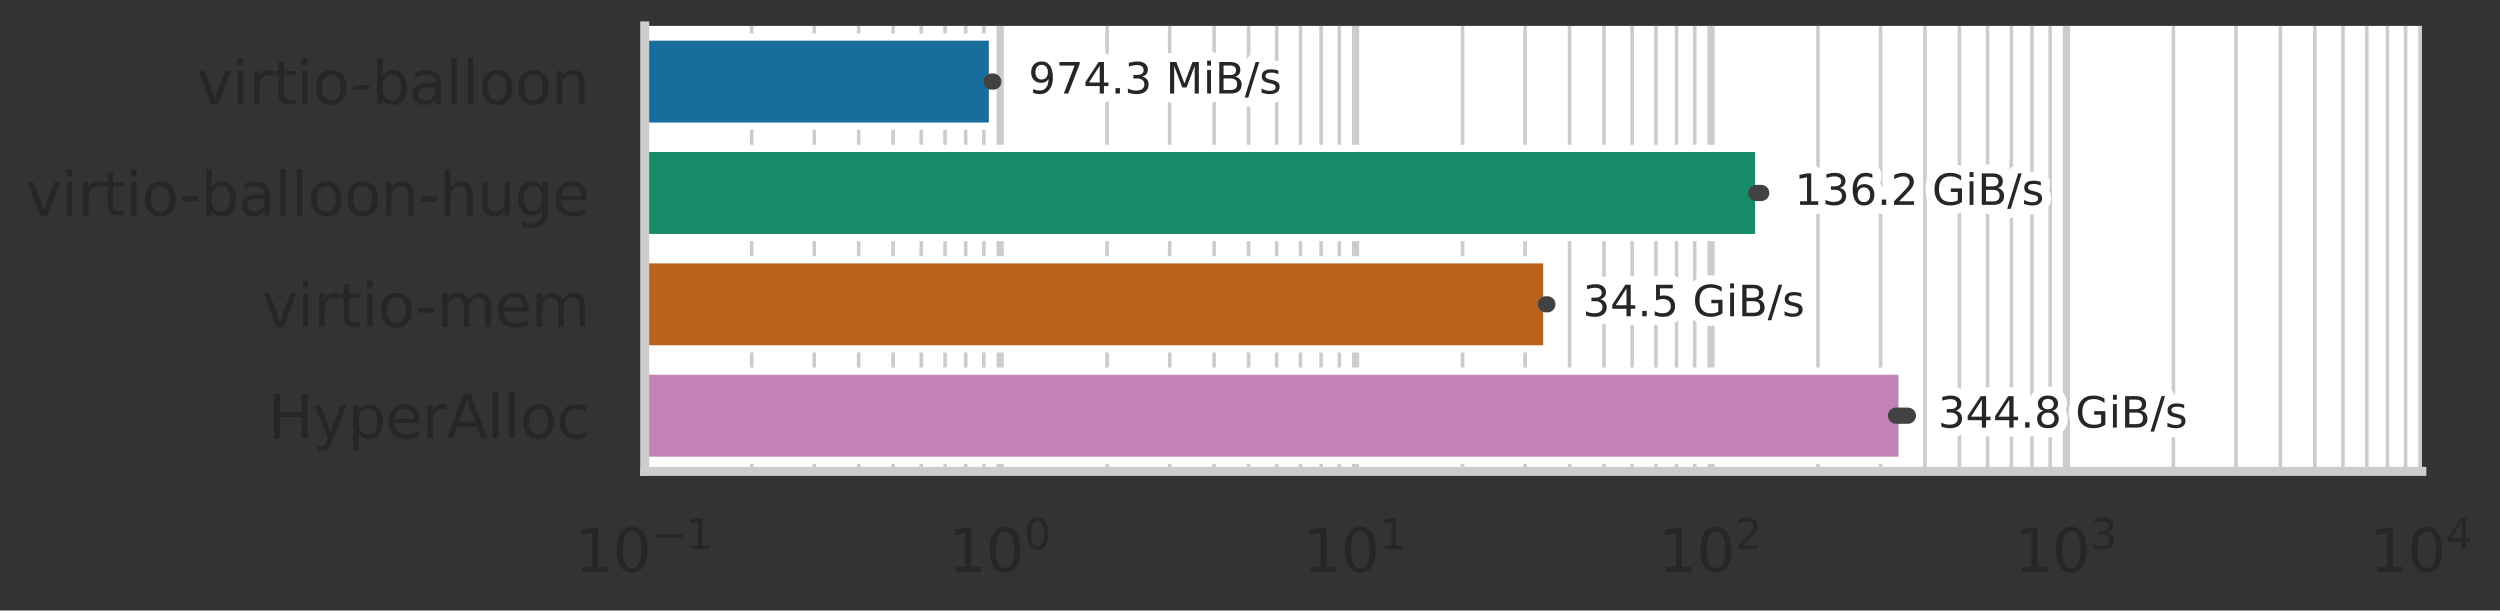 <?xml version="1.0" encoding="utf-8" standalone="no"?>
<!DOCTYPE svg PUBLIC "-//W3C//DTD SVG 1.1//EN"
  "http://www.w3.org/Graphics/SVG/1.1/DTD/svg11.dtd">
<svg xmlns:xlink="http://www.w3.org/1999/xlink" width="694.666pt" height="169.649pt" viewBox="0 0 694.666 169.649" xmlns="http://www.w3.org/2000/svg" version="1.1">
 <rect x="0" y="0" width="694.666" height="169.649" fill="#333333" stroke="none"/>
 <defs>
  <style type="text/css">*{stroke-linejoin: round; stroke-linecap: butt}</style>
 </defs>
 <g id="figure_1">
  <g id="patch_1">
   <path d="M 0 169.649 
L 694.666 169.649 
L 694.666 0 
L 0 0 
L 0 169.649 
z
" style="fill: none"/>
  </g>
  <g id="axes_1">
   <g id="patch_2">
    <path d="M 179.141 130.98 
L 672.946 130.98 
L 672.946 7.2 
L 179.141 7.2 
z
" style="fill: #ffffff"/>
   </g>
   <g id="matplotlib.axis_1">
    <g id="xtick_1">
     <g id="line2d_1">
      <path d="M 179.141 130.98 
L 179.141 7.2 
" clip-path="url(#p2cba0140c7)" style="fill: none; stroke: #cccccc; stroke-width: 2; stroke-linecap: round"/>
     </g>
     <g id="text_1">
      <!-- $\mathdefault{10^{-1}}$ -->
      <g style="fill: #262626" transform="translate(159.753 159.017) scale(0.165 -0.165)">
       <defs>
        <path id="DejaVuSans-31" d="M 794 531 
L 1825 531 
L 1825 4091 
L 703 3866 
L 703 4441 
L 1819 4666 
L 2450 4666 
L 2450 531 
L 3481 531 
L 3481 0 
L 794 0 
L 794 531 
z
" transform="scale(0.016)"/>
        <path id="DejaVuSans-30" d="M 2034 4250 
Q 1547 4250 1301 3770 
Q 1056 3291 1056 2328 
Q 1056 1369 1301 889 
Q 1547 409 2034 409 
Q 2525 409 2770 889 
Q 3016 1369 3016 2328 
Q 3016 3291 2770 3770 
Q 2525 4250 2034 4250 
z
M 2034 4750 
Q 2819 4750 3233 4129 
Q 3647 3509 3647 2328 
Q 3647 1150 3233 529 
Q 2819 -91 2034 -91 
Q 1250 -91 836 529 
Q 422 1150 422 2328 
Q 422 3509 836 4129 
Q 1250 4750 2034 4750 
z
" transform="scale(0.016)"/>
        <path id="DejaVuSans-2212" d="M 678 2272 
L 4684 2272 
L 4684 1741 
L 678 1741 
L 678 2272 
z
" transform="scale(0.016)"/>
       </defs>
       <use xlink:href="#DejaVuSans-31" transform="translate(0 0.684)"/>
       <use xlink:href="#DejaVuSans-30" transform="translate(63.623 0.684)"/>
       <use xlink:href="#DejaVuSans-2212" transform="translate(128.203 38.966) scale(0.7)"/>
       <use xlink:href="#DejaVuSans-31" transform="translate(186.855 38.966) scale(0.7)"/>
      </g>
     </g>
    </g>
    <g id="xtick_2">
     <g id="line2d_2">
      <path d="M 277.902 130.98 
L 277.902 7.2 
" clip-path="url(#p2cba0140c7)" style="fill: none; stroke: #cccccc; stroke-width: 2; stroke-linecap: round"/>
     </g>
     <g id="text_2">
      <!-- $\mathdefault{10^{0}}$ -->
      <g style="fill: #262626" transform="translate(263.382 159.017) scale(0.165 -0.165)">
       <use xlink:href="#DejaVuSans-31" transform="translate(0 0.766)"/>
       <use xlink:href="#DejaVuSans-30" transform="translate(63.623 0.766)"/>
       <use xlink:href="#DejaVuSans-30" transform="translate(128.203 39.047) scale(0.7)"/>
      </g>
     </g>
    </g>
    <g id="xtick_3">
     <g id="line2d_3">
      <path d="M 376.663 130.98 
L 376.663 7.2 
" clip-path="url(#p2cba0140c7)" style="fill: none; stroke: #cccccc; stroke-width: 2; stroke-linecap: round"/>
     </g>
     <g id="text_3">
      <!-- $\mathdefault{10^{1}}$ -->
      <g style="fill: #262626" transform="translate(362.143 159.017) scale(0.165 -0.165)">
       <use xlink:href="#DejaVuSans-31" transform="translate(0 0.684)"/>
       <use xlink:href="#DejaVuSans-30" transform="translate(63.623 0.684)"/>
       <use xlink:href="#DejaVuSans-31" transform="translate(128.203 38.966) scale(0.7)"/>
      </g>
     </g>
    </g>
    <g id="xtick_4">
     <g id="line2d_4">
      <path d="M 475.424 130.98 
L 475.424 7.2 
" clip-path="url(#p2cba0140c7)" style="fill: none; stroke: #cccccc; stroke-width: 2; stroke-linecap: round"/>
     </g>
     <g id="text_4">
      <!-- $\mathdefault{10^{2}}$ -->
      <g style="fill: #262626" transform="translate(460.904 159.017) scale(0.165 -0.165)">
       <defs>
        <path id="DejaVuSans-32" d="M 1228 531 
L 3431 531 
L 3431 0 
L 469 0 
L 469 531 
Q 828 903 1448 1529 
Q 2069 2156 2228 2338 
Q 2531 2678 2651 2914 
Q 2772 3150 2772 3378 
Q 2772 3750 2511 3984 
Q 2250 4219 1831 4219 
Q 1534 4219 1204 4116 
Q 875 4013 500 3803 
L 500 4441 
Q 881 4594 1212 4672 
Q 1544 4750 1819 4750 
Q 2544 4750 2975 4387 
Q 3406 4025 3406 3419 
Q 3406 3131 3298 2873 
Q 3191 2616 2906 2266 
Q 2828 2175 2409 1742 
Q 1991 1309 1228 531 
z
" transform="scale(0.016)"/>
       </defs>
       <use xlink:href="#DejaVuSans-31" transform="translate(0 0.766)"/>
       <use xlink:href="#DejaVuSans-30" transform="translate(63.623 0.766)"/>
       <use xlink:href="#DejaVuSans-32" transform="translate(128.203 39.047) scale(0.7)"/>
      </g>
     </g>
    </g>
    <g id="xtick_5">
     <g id="line2d_5">
      <path d="M 574.185 130.98 
L 574.185 7.2 
" clip-path="url(#p2cba0140c7)" style="fill: none; stroke: #cccccc; stroke-width: 2; stroke-linecap: round"/>
     </g>
     <g id="text_5">
      <!-- $\mathdefault{10^{3}}$ -->
      <g style="fill: #262626" transform="translate(559.665 159.017) scale(0.165 -0.165)">
       <defs>
        <path id="DejaVuSans-33" d="M 2597 2516 
Q 3050 2419 3304 2112 
Q 3559 1806 3559 1356 
Q 3559 666 3084 287 
Q 2609 -91 1734 -91 
Q 1441 -91 1130 -33 
Q 819 25 488 141 
L 488 750 
Q 750 597 1062 519 
Q 1375 441 1716 441 
Q 2309 441 2620 675 
Q 2931 909 2931 1356 
Q 2931 1769 2642 2001 
Q 2353 2234 1838 2234 
L 1294 2234 
L 1294 2753 
L 1863 2753 
Q 2328 2753 2575 2939 
Q 2822 3125 2822 3475 
Q 2822 3834 2567 4026 
Q 2313 4219 1838 4219 
Q 1578 4219 1281 4162 
Q 984 4106 628 3988 
L 628 4550 
Q 988 4650 1302 4700 
Q 1616 4750 1894 4750 
Q 2613 4750 3031 4423 
Q 3450 4097 3450 3541 
Q 3450 3153 3228 2886 
Q 3006 2619 2597 2516 
z
" transform="scale(0.016)"/>
       </defs>
       <use xlink:href="#DejaVuSans-31" transform="translate(0 0.766)"/>
       <use xlink:href="#DejaVuSans-30" transform="translate(63.623 0.766)"/>
       <use xlink:href="#DejaVuSans-33" transform="translate(128.203 39.047) scale(0.7)"/>
      </g>
     </g>
    </g>
    <g id="xtick_6">
     <g id="line2d_6">
      <path d="M 672.946 130.98 
L 672.946 7.2 
" clip-path="url(#p2cba0140c7)" style="fill: none; stroke: #cccccc; stroke-width: 2; stroke-linecap: round"/>
     </g>
     <g id="text_6">
      <!-- $\mathdefault{10^{4}}$ -->
      <g style="fill: #262626" transform="translate(658.426 159.017) scale(0.165 -0.165)">
       <defs>
        <path id="DejaVuSans-34" d="M 2419 4116 
L 825 1625 
L 2419 1625 
L 2419 4116 
z
M 2253 4666 
L 3047 4666 
L 3047 1625 
L 3713 1625 
L 3713 1100 
L 3047 1100 
L 3047 0 
L 2419 0 
L 2419 1100 
L 313 1100 
L 313 1709 
L 2253 4666 
z
" transform="scale(0.016)"/>
       </defs>
       <use xlink:href="#DejaVuSans-31" transform="translate(0 0.684)"/>
       <use xlink:href="#DejaVuSans-30" transform="translate(63.623 0.684)"/>
       <use xlink:href="#DejaVuSans-34" transform="translate(128.203 38.966) scale(0.7)"/>
      </g>
     </g>
    </g>
    <g id="xtick_7">
     <g id="line2d_7">
      <path d="M 208.871 130.98 
L 208.871 7.2 
" clip-path="url(#p2cba0140c7)" style="fill: none; stroke: #cccccc; stroke-linecap: round"/>
     </g>
    </g>
    <g id="xtick_8">
     <g id="line2d_8">
      <path d="M 226.262 130.98 
L 226.262 7.2 
" clip-path="url(#p2cba0140c7)" style="fill: none; stroke: #cccccc; stroke-linecap: round"/>
     </g>
    </g>
    <g id="xtick_9">
     <g id="line2d_9">
      <path d="M 238.601 130.98 
L 238.601 7.2 
" clip-path="url(#p2cba0140c7)" style="fill: none; stroke: #cccccc; stroke-linecap: round"/>
     </g>
    </g>
    <g id="xtick_10">
     <g id="line2d_10">
      <path d="M 248.172 130.98 
L 248.172 7.2 
" clip-path="url(#p2cba0140c7)" style="fill: none; stroke: #cccccc; stroke-linecap: round"/>
     </g>
    </g>
    <g id="xtick_11">
     <g id="line2d_11">
      <path d="M 255.992 130.98 
L 255.992 7.2 
" clip-path="url(#p2cba0140c7)" style="fill: none; stroke: #cccccc; stroke-linecap: round"/>
     </g>
    </g>
    <g id="xtick_12">
     <g id="line2d_12">
      <path d="M 262.603 130.98 
L 262.603 7.2 
" clip-path="url(#p2cba0140c7)" style="fill: none; stroke: #cccccc; stroke-linecap: round"/>
     </g>
    </g>
    <g id="xtick_13">
     <g id="line2d_13">
      <path d="M 268.331 130.98 
L 268.331 7.2 
" clip-path="url(#p2cba0140c7)" style="fill: none; stroke: #cccccc; stroke-linecap: round"/>
     </g>
    </g>
    <g id="xtick_14">
     <g id="line2d_14">
      <path d="M 273.383 130.98 
L 273.383 7.2 
" clip-path="url(#p2cba0140c7)" style="fill: none; stroke: #cccccc; stroke-linecap: round"/>
     </g>
    </g>
    <g id="xtick_15">
     <g id="line2d_15">
      <path d="M 307.632 130.98 
L 307.632 7.2 
" clip-path="url(#p2cba0140c7)" style="fill: none; stroke: #cccccc; stroke-linecap: round"/>
     </g>
    </g>
    <g id="xtick_16">
     <g id="line2d_16">
      <path d="M 325.023 130.98 
L 325.023 7.2 
" clip-path="url(#p2cba0140c7)" style="fill: none; stroke: #cccccc; stroke-linecap: round"/>
     </g>
    </g>
    <g id="xtick_17">
     <g id="line2d_17">
      <path d="M 337.362 130.98 
L 337.362 7.2 
" clip-path="url(#p2cba0140c7)" style="fill: none; stroke: #cccccc; stroke-linecap: round"/>
     </g>
    </g>
    <g id="xtick_18">
     <g id="line2d_18">
      <path d="M 346.933 130.98 
L 346.933 7.2 
" clip-path="url(#p2cba0140c7)" style="fill: none; stroke: #cccccc; stroke-linecap: round"/>
     </g>
    </g>
    <g id="xtick_19">
     <g id="line2d_19">
      <path d="M 354.753 130.98 
L 354.753 7.2 
" clip-path="url(#p2cba0140c7)" style="fill: none; stroke: #cccccc; stroke-linecap: round"/>
     </g>
    </g>
    <g id="xtick_20">
     <g id="line2d_20">
      <path d="M 361.364 130.98 
L 361.364 7.2 
" clip-path="url(#p2cba0140c7)" style="fill: none; stroke: #cccccc; stroke-linecap: round"/>
     </g>
    </g>
    <g id="xtick_21">
     <g id="line2d_21">
      <path d="M 367.092 130.98 
L 367.092 7.2 
" clip-path="url(#p2cba0140c7)" style="fill: none; stroke: #cccccc; stroke-linecap: round"/>
     </g>
    </g>
    <g id="xtick_22">
     <g id="line2d_22">
      <path d="M 372.144 130.98 
L 372.144 7.2 
" clip-path="url(#p2cba0140c7)" style="fill: none; stroke: #cccccc; stroke-linecap: round"/>
     </g>
    </g>
    <g id="xtick_23">
     <g id="line2d_23">
      <path d="M 406.393 130.98 
L 406.393 7.2 
" clip-path="url(#p2cba0140c7)" style="fill: none; stroke: #cccccc; stroke-linecap: round"/>
     </g>
    </g>
    <g id="xtick_24">
     <g id="line2d_24">
      <path d="M 423.784 130.98 
L 423.784 7.2 
" clip-path="url(#p2cba0140c7)" style="fill: none; stroke: #cccccc; stroke-linecap: round"/>
     </g>
    </g>
    <g id="xtick_25">
     <g id="line2d_25">
      <path d="M 436.123 130.98 
L 436.123 7.2 
" clip-path="url(#p2cba0140c7)" style="fill: none; stroke: #cccccc; stroke-linecap: round"/>
     </g>
    </g>
    <g id="xtick_26">
     <g id="line2d_26">
      <path d="M 445.694 130.98 
L 445.694 7.2 
" clip-path="url(#p2cba0140c7)" style="fill: none; stroke: #cccccc; stroke-linecap: round"/>
     </g>
    </g>
    <g id="xtick_27">
     <g id="line2d_27">
      <path d="M 453.514 130.98 
L 453.514 7.2 
" clip-path="url(#p2cba0140c7)" style="fill: none; stroke: #cccccc; stroke-linecap: round"/>
     </g>
    </g>
    <g id="xtick_28">
     <g id="line2d_28">
      <path d="M 460.125 130.98 
L 460.125 7.2 
" clip-path="url(#p2cba0140c7)" style="fill: none; stroke: #cccccc; stroke-linecap: round"/>
     </g>
    </g>
    <g id="xtick_29">
     <g id="line2d_29">
      <path d="M 465.853 130.98 
L 465.853 7.2 
" clip-path="url(#p2cba0140c7)" style="fill: none; stroke: #cccccc; stroke-linecap: round"/>
     </g>
    </g>
    <g id="xtick_30">
     <g id="line2d_30">
      <path d="M 470.905 130.98 
L 470.905 7.2 
" clip-path="url(#p2cba0140c7)" style="fill: none; stroke: #cccccc; stroke-linecap: round"/>
     </g>
    </g>
    <g id="xtick_31">
     <g id="line2d_31">
      <path d="M 505.154 130.98 
L 505.154 7.2 
" clip-path="url(#p2cba0140c7)" style="fill: none; stroke: #cccccc; stroke-linecap: round"/>
     </g>
    </g>
    <g id="xtick_32">
     <g id="line2d_32">
      <path d="M 522.545 130.98 
L 522.545 7.2 
" clip-path="url(#p2cba0140c7)" style="fill: none; stroke: #cccccc; stroke-linecap: round"/>
     </g>
    </g>
    <g id="xtick_33">
     <g id="line2d_33">
      <path d="M 534.884 130.98 
L 534.884 7.2 
" clip-path="url(#p2cba0140c7)" style="fill: none; stroke: #cccccc; stroke-linecap: round"/>
     </g>
    </g>
    <g id="xtick_34">
     <g id="line2d_34">
      <path d="M 544.455 130.98 
L 544.455 7.2 
" clip-path="url(#p2cba0140c7)" style="fill: none; stroke: #cccccc; stroke-linecap: round"/>
     </g>
    </g>
    <g id="xtick_35">
     <g id="line2d_35">
      <path d="M 552.275 130.98 
L 552.275 7.2 
" clip-path="url(#p2cba0140c7)" style="fill: none; stroke: #cccccc; stroke-linecap: round"/>
     </g>
    </g>
    <g id="xtick_36">
     <g id="line2d_36">
      <path d="M 558.886 130.98 
L 558.886 7.2 
" clip-path="url(#p2cba0140c7)" style="fill: none; stroke: #cccccc; stroke-linecap: round"/>
     </g>
    </g>
    <g id="xtick_37">
     <g id="line2d_37">
      <path d="M 564.614 130.98 
L 564.614 7.2 
" clip-path="url(#p2cba0140c7)" style="fill: none; stroke: #cccccc; stroke-linecap: round"/>
     </g>
    </g>
    <g id="xtick_38">
     <g id="line2d_38">
      <path d="M 569.666 130.98 
L 569.666 7.2 
" clip-path="url(#p2cba0140c7)" style="fill: none; stroke: #cccccc; stroke-linecap: round"/>
     </g>
    </g>
    <g id="xtick_39">
     <g id="line2d_39">
      <path d="M 603.915 130.98 
L 603.915 7.2 
" clip-path="url(#p2cba0140c7)" style="fill: none; stroke: #cccccc; stroke-linecap: round"/>
     </g>
    </g>
    <g id="xtick_40">
     <g id="line2d_40">
      <path d="M 621.306 130.98 
L 621.306 7.2 
" clip-path="url(#p2cba0140c7)" style="fill: none; stroke: #cccccc; stroke-linecap: round"/>
     </g>
    </g>
    <g id="xtick_41">
     <g id="line2d_41">
      <path d="M 633.645 130.98 
L 633.645 7.2 
" clip-path="url(#p2cba0140c7)" style="fill: none; stroke: #cccccc; stroke-linecap: round"/>
     </g>
    </g>
    <g id="xtick_42">
     <g id="line2d_42">
      <path d="M 643.216 130.98 
L 643.216 7.2 
" clip-path="url(#p2cba0140c7)" style="fill: none; stroke: #cccccc; stroke-linecap: round"/>
     </g>
    </g>
    <g id="xtick_43">
     <g id="line2d_43">
      <path d="M 651.036 130.98 
L 651.036 7.2 
" clip-path="url(#p2cba0140c7)" style="fill: none; stroke: #cccccc; stroke-linecap: round"/>
     </g>
    </g>
    <g id="xtick_44">
     <g id="line2d_44">
      <path d="M 657.647 130.98 
L 657.647 7.2 
" clip-path="url(#p2cba0140c7)" style="fill: none; stroke: #cccccc; stroke-linecap: round"/>
     </g>
    </g>
    <g id="xtick_45">
     <g id="line2d_45">
      <path d="M 663.375 130.98 
L 663.375 7.2 
" clip-path="url(#p2cba0140c7)" style="fill: none; stroke: #cccccc; stroke-linecap: round"/>
     </g>
    </g>
    <g id="xtick_46">
     <g id="line2d_46">
      <path d="M 668.427 130.98 
L 668.427 7.2 
" clip-path="url(#p2cba0140c7)" style="fill: none; stroke: #cccccc; stroke-linecap: round"/>
     </g>
    </g>
   </g>
   <g id="matplotlib.axis_2">
    <g id="ytick_1">
     <g id="text_7">
      <!-- virtio-balloon -->
      <g style="fill: #262626" transform="translate(54.694 28.941) scale(0.165 -0.165)">
       <defs>
        <path id="DejaVuSans-76" d="M 191 3500 
L 800 3500 
L 1894 563 
L 2988 3500 
L 3597 3500 
L 2284 0 
L 1503 0 
L 191 3500 
z
" transform="scale(0.016)"/>
        <path id="DejaVuSans-69" d="M 603 3500 
L 1178 3500 
L 1178 0 
L 603 0 
L 603 3500 
z
M 603 4863 
L 1178 4863 
L 1178 4134 
L 603 4134 
L 603 4863 
z
" transform="scale(0.016)"/>
        <path id="DejaVuSans-72" d="M 2631 2963 
Q 2534 3019 2420 3045 
Q 2306 3072 2169 3072 
Q 1681 3072 1420 2755 
Q 1159 2438 1159 1844 
L 1159 0 
L 581 0 
L 581 3500 
L 1159 3500 
L 1159 2956 
Q 1341 3275 1631 3429 
Q 1922 3584 2338 3584 
Q 2397 3584 2469 3576 
Q 2541 3569 2628 3553 
L 2631 2963 
z
" transform="scale(0.016)"/>
        <path id="DejaVuSans-74" d="M 1172 4494 
L 1172 3500 
L 2356 3500 
L 2356 3053 
L 1172 3053 
L 1172 1153 
Q 1172 725 1289 603 
Q 1406 481 1766 481 
L 2356 481 
L 2356 0 
L 1766 0 
Q 1100 0 847 248 
Q 594 497 594 1153 
L 594 3053 
L 172 3053 
L 172 3500 
L 594 3500 
L 594 4494 
L 1172 4494 
z
" transform="scale(0.016)"/>
        <path id="DejaVuSans-6f" d="M 1959 3097 
Q 1497 3097 1228 2736 
Q 959 2375 959 1747 
Q 959 1119 1226 758 
Q 1494 397 1959 397 
Q 2419 397 2687 759 
Q 2956 1122 2956 1747 
Q 2956 2369 2687 2733 
Q 2419 3097 1959 3097 
z
M 1959 3584 
Q 2709 3584 3137 3096 
Q 3566 2609 3566 1747 
Q 3566 888 3137 398 
Q 2709 -91 1959 -91 
Q 1206 -91 779 398 
Q 353 888 353 1747 
Q 353 2609 779 3096 
Q 1206 3584 1959 3584 
z
" transform="scale(0.016)"/>
        <path id="DejaVuSans-2d" d="M 313 2009 
L 1997 2009 
L 1997 1497 
L 313 1497 
L 313 2009 
z
" transform="scale(0.016)"/>
        <path id="DejaVuSans-62" d="M 3116 1747 
Q 3116 2381 2855 2742 
Q 2594 3103 2138 3103 
Q 1681 3103 1420 2742 
Q 1159 2381 1159 1747 
Q 1159 1113 1420 752 
Q 1681 391 2138 391 
Q 2594 391 2855 752 
Q 3116 1113 3116 1747 
z
M 1159 2969 
Q 1341 3281 1617 3432 
Q 1894 3584 2278 3584 
Q 2916 3584 3314 3078 
Q 3713 2572 3713 1747 
Q 3713 922 3314 415 
Q 2916 -91 2278 -91 
Q 1894 -91 1617 61 
Q 1341 213 1159 525 
L 1159 0 
L 581 0 
L 581 4863 
L 1159 4863 
L 1159 2969 
z
" transform="scale(0.016)"/>
        <path id="DejaVuSans-61" d="M 2194 1759 
Q 1497 1759 1228 1600 
Q 959 1441 959 1056 
Q 959 750 1161 570 
Q 1363 391 1709 391 
Q 2188 391 2477 730 
Q 2766 1069 2766 1631 
L 2766 1759 
L 2194 1759 
z
M 3341 1997 
L 3341 0 
L 2766 0 
L 2766 531 
Q 2569 213 2275 61 
Q 1981 -91 1556 -91 
Q 1019 -91 701 211 
Q 384 513 384 1019 
Q 384 1609 779 1909 
Q 1175 2209 1959 2209 
L 2766 2209 
L 2766 2266 
Q 2766 2663 2505 2880 
Q 2244 3097 1772 3097 
Q 1472 3097 1187 3025 
Q 903 2953 641 2809 
L 641 3341 
Q 956 3463 1253 3523 
Q 1550 3584 1831 3584 
Q 2591 3584 2966 3190 
Q 3341 2797 3341 1997 
z
" transform="scale(0.016)"/>
        <path id="DejaVuSans-6c" d="M 603 4863 
L 1178 4863 
L 1178 0 
L 603 0 
L 603 4863 
z
" transform="scale(0.016)"/>
        <path id="DejaVuSans-6e" d="M 3513 2113 
L 3513 0 
L 2938 0 
L 2938 2094 
Q 2938 2591 2744 2837 
Q 2550 3084 2163 3084 
Q 1697 3084 1428 2787 
Q 1159 2491 1159 1978 
L 1159 0 
L 581 0 
L 581 3500 
L 1159 3500 
L 1159 2956 
Q 1366 3272 1645 3428 
Q 1925 3584 2291 3584 
Q 2894 3584 3203 3211 
Q 3513 2838 3513 2113 
z
" transform="scale(0.016)"/>
       </defs>
       <use xlink:href="#DejaVuSans-76"/>
       <use xlink:href="#DejaVuSans-69" x="59.18"/>
       <use xlink:href="#DejaVuSans-72" x="86.963"/>
       <use xlink:href="#DejaVuSans-74" x="128.076"/>
       <use xlink:href="#DejaVuSans-69" x="167.285"/>
       <use xlink:href="#DejaVuSans-6f" x="195.068"/>
       <use xlink:href="#DejaVuSans-2d" x="258.125"/>
       <use xlink:href="#DejaVuSans-62" x="294.209"/>
       <use xlink:href="#DejaVuSans-61" x="357.686"/>
       <use xlink:href="#DejaVuSans-6c" x="418.965"/>
       <use xlink:href="#DejaVuSans-6c" x="446.748"/>
       <use xlink:href="#DejaVuSans-6f" x="474.531"/>
       <use xlink:href="#DejaVuSans-6f" x="535.713"/>
       <use xlink:href="#DejaVuSans-6e" x="596.895"/>
      </g>
     </g>
    </g>
    <g id="ytick_2">
     <g id="text_8">
      <!-- virtio-balloon-huge -->
      <g style="fill: #262626" transform="translate(7.2 59.886) scale(0.165 -0.165)">
       <defs>
        <path id="DejaVuSans-68" d="M 3513 2113 
L 3513 0 
L 2938 0 
L 2938 2094 
Q 2938 2591 2744 2837 
Q 2550 3084 2163 3084 
Q 1697 3084 1428 2787 
Q 1159 2491 1159 1978 
L 1159 0 
L 581 0 
L 581 4863 
L 1159 4863 
L 1159 2956 
Q 1366 3272 1645 3428 
Q 1925 3584 2291 3584 
Q 2894 3584 3203 3211 
Q 3513 2838 3513 2113 
z
" transform="scale(0.016)"/>
        <path id="DejaVuSans-75" d="M 544 1381 
L 544 3500 
L 1119 3500 
L 1119 1403 
Q 1119 906 1312 657 
Q 1506 409 1894 409 
Q 2359 409 2629 706 
Q 2900 1003 2900 1516 
L 2900 3500 
L 3475 3500 
L 3475 0 
L 2900 0 
L 2900 538 
Q 2691 219 2414 64 
Q 2138 -91 1772 -91 
Q 1169 -91 856 284 
Q 544 659 544 1381 
z
M 1991 3584 
L 1991 3584 
z
" transform="scale(0.016)"/>
        <path id="DejaVuSans-67" d="M 2906 1791 
Q 2906 2416 2648 2759 
Q 2391 3103 1925 3103 
Q 1463 3103 1205 2759 
Q 947 2416 947 1791 
Q 947 1169 1205 825 
Q 1463 481 1925 481 
Q 2391 481 2648 825 
Q 2906 1169 2906 1791 
z
M 3481 434 
Q 3481 -459 3084 -895 
Q 2688 -1331 1869 -1331 
Q 1566 -1331 1297 -1286 
Q 1028 -1241 775 -1147 
L 775 -588 
Q 1028 -725 1275 -790 
Q 1522 -856 1778 -856 
Q 2344 -856 2625 -561 
Q 2906 -266 2906 331 
L 2906 616 
Q 2728 306 2450 153 
Q 2172 0 1784 0 
Q 1141 0 747 490 
Q 353 981 353 1791 
Q 353 2603 747 3093 
Q 1141 3584 1784 3584 
Q 2172 3584 2450 3431 
Q 2728 3278 2906 2969 
L 2906 3500 
L 3481 3500 
L 3481 434 
z
" transform="scale(0.016)"/>
        <path id="DejaVuSans-65" d="M 3597 1894 
L 3597 1613 
L 953 1613 
Q 991 1019 1311 708 
Q 1631 397 2203 397 
Q 2534 397 2845 478 
Q 3156 559 3463 722 
L 3463 178 
Q 3153 47 2828 -22 
Q 2503 -91 2169 -91 
Q 1331 -91 842 396 
Q 353 884 353 1716 
Q 353 2575 817 3079 
Q 1281 3584 2069 3584 
Q 2775 3584 3186 3129 
Q 3597 2675 3597 1894 
z
M 3022 2063 
Q 3016 2534 2758 2815 
Q 2500 3097 2075 3097 
Q 1594 3097 1305 2825 
Q 1016 2553 972 2059 
L 3022 2063 
z
" transform="scale(0.016)"/>
       </defs>
       <use xlink:href="#DejaVuSans-76"/>
       <use xlink:href="#DejaVuSans-69" x="59.18"/>
       <use xlink:href="#DejaVuSans-72" x="86.963"/>
       <use xlink:href="#DejaVuSans-74" x="128.076"/>
       <use xlink:href="#DejaVuSans-69" x="167.285"/>
       <use xlink:href="#DejaVuSans-6f" x="195.068"/>
       <use xlink:href="#DejaVuSans-2d" x="258.125"/>
       <use xlink:href="#DejaVuSans-62" x="294.209"/>
       <use xlink:href="#DejaVuSans-61" x="357.686"/>
       <use xlink:href="#DejaVuSans-6c" x="418.965"/>
       <use xlink:href="#DejaVuSans-6c" x="446.748"/>
       <use xlink:href="#DejaVuSans-6f" x="474.531"/>
       <use xlink:href="#DejaVuSans-6f" x="535.713"/>
       <use xlink:href="#DejaVuSans-6e" x="596.895"/>
       <use xlink:href="#DejaVuSans-2d" x="660.273"/>
       <use xlink:href="#DejaVuSans-68" x="696.357"/>
       <use xlink:href="#DejaVuSans-75" x="759.736"/>
       <use xlink:href="#DejaVuSans-67" x="823.115"/>
       <use xlink:href="#DejaVuSans-65" x="886.592"/>
      </g>
     </g>
    </g>
    <g id="ytick_3">
     <g id="text_9">
      <!-- virtio-mem -->
      <g style="fill: #262626" transform="translate(72.8 90.831) scale(0.165 -0.165)">
       <defs>
        <path id="DejaVuSans-6d" d="M 3328 2828 
Q 3544 3216 3844 3400 
Q 4144 3584 4550 3584 
Q 5097 3584 5394 3201 
Q 5691 2819 5691 2113 
L 5691 0 
L 5113 0 
L 5113 2094 
Q 5113 2597 4934 2840 
Q 4756 3084 4391 3084 
Q 3944 3084 3684 2787 
Q 3425 2491 3425 1978 
L 3425 0 
L 2847 0 
L 2847 2094 
Q 2847 2600 2669 2842 
Q 2491 3084 2119 3084 
Q 1678 3084 1418 2786 
Q 1159 2488 1159 1978 
L 1159 0 
L 581 0 
L 581 3500 
L 1159 3500 
L 1159 2956 
Q 1356 3278 1631 3431 
Q 1906 3584 2284 3584 
Q 2666 3584 2933 3390 
Q 3200 3197 3328 2828 
z
" transform="scale(0.016)"/>
       </defs>
       <use xlink:href="#DejaVuSans-76"/>
       <use xlink:href="#DejaVuSans-69" x="59.18"/>
       <use xlink:href="#DejaVuSans-72" x="86.963"/>
       <use xlink:href="#DejaVuSans-74" x="128.076"/>
       <use xlink:href="#DejaVuSans-69" x="167.285"/>
       <use xlink:href="#DejaVuSans-6f" x="195.068"/>
       <use xlink:href="#DejaVuSans-2d" x="258.125"/>
       <use xlink:href="#DejaVuSans-6d" x="294.209"/>
       <use xlink:href="#DejaVuSans-65" x="391.621"/>
       <use xlink:href="#DejaVuSans-6d" x="453.145"/>
      </g>
     </g>
    </g>
    <g id="ytick_4">
     <g id="text_10">
      <!-- HyperAlloc -->
      <g style="fill: #262626" transform="translate(74.432 121.776) scale(0.165 -0.165)">
       <defs>
        <path id="DejaVuSans-48" d="M 628 4666 
L 1259 4666 
L 1259 2753 
L 3553 2753 
L 3553 4666 
L 4184 4666 
L 4184 0 
L 3553 0 
L 3553 2222 
L 1259 2222 
L 1259 0 
L 628 0 
L 628 4666 
z
" transform="scale(0.016)"/>
        <path id="DejaVuSans-79" d="M 2059 -325 
Q 1816 -950 1584 -1140 
Q 1353 -1331 966 -1331 
L 506 -1331 
L 506 -850 
L 844 -850 
Q 1081 -850 1212 -737 
Q 1344 -625 1503 -206 
L 1606 56 
L 191 3500 
L 800 3500 
L 1894 763 
L 2988 3500 
L 3597 3500 
L 2059 -325 
z
" transform="scale(0.016)"/>
        <path id="DejaVuSans-70" d="M 1159 525 
L 1159 -1331 
L 581 -1331 
L 581 3500 
L 1159 3500 
L 1159 2969 
Q 1341 3281 1617 3432 
Q 1894 3584 2278 3584 
Q 2916 3584 3314 3078 
Q 3713 2572 3713 1747 
Q 3713 922 3314 415 
Q 2916 -91 2278 -91 
Q 1894 -91 1617 61 
Q 1341 213 1159 525 
z
M 3116 1747 
Q 3116 2381 2855 2742 
Q 2594 3103 2138 3103 
Q 1681 3103 1420 2742 
Q 1159 2381 1159 1747 
Q 1159 1113 1420 752 
Q 1681 391 2138 391 
Q 2594 391 2855 752 
Q 3116 1113 3116 1747 
z
" transform="scale(0.016)"/>
        <path id="DejaVuSans-41" d="M 2188 4044 
L 1331 1722 
L 3047 1722 
L 2188 4044 
z
M 1831 4666 
L 2547 4666 
L 4325 0 
L 3669 0 
L 3244 1197 
L 1141 1197 
L 716 0 
L 50 0 
L 1831 4666 
z
" transform="scale(0.016)"/>
        <path id="DejaVuSans-63" d="M 3122 3366 
L 3122 2828 
Q 2878 2963 2633 3030 
Q 2388 3097 2138 3097 
Q 1578 3097 1268 2742 
Q 959 2388 959 1747 
Q 959 1106 1268 751 
Q 1578 397 2138 397 
Q 2388 397 2633 464 
Q 2878 531 3122 666 
L 3122 134 
Q 2881 22 2623 -34 
Q 2366 -91 2075 -91 
Q 1284 -91 818 406 
Q 353 903 353 1747 
Q 353 2603 823 3093 
Q 1294 3584 2113 3584 
Q 2378 3584 2631 3529 
Q 2884 3475 3122 3366 
z
" transform="scale(0.016)"/>
       </defs>
       <use xlink:href="#DejaVuSans-48"/>
       <use xlink:href="#DejaVuSans-79" x="75.195"/>
       <use xlink:href="#DejaVuSans-70" x="134.375"/>
       <use xlink:href="#DejaVuSans-65" x="197.852"/>
       <use xlink:href="#DejaVuSans-72" x="259.375"/>
       <use xlink:href="#DejaVuSans-41" x="300.488"/>
       <use xlink:href="#DejaVuSans-6c" x="368.896"/>
       <use xlink:href="#DejaVuSans-6c" x="396.68"/>
       <use xlink:href="#DejaVuSans-6f" x="424.463"/>
       <use xlink:href="#DejaVuSans-63" x="485.645"/>
      </g>
     </g>
    </g>
   </g>
   <g id="patch_3">
    <path d="M -98483.09 10.294 
L 275.767 10.294 
L 275.767 35.05 
L -98483.09 35.05 
z
" clip-path="url(#p2cba0140c7)" style="fill: #176d9c; stroke: #ffffff; stroke-width: 2; stroke-linejoin: miter"/>
   </g>
   <g id="patch_4">
    <path d="M -98483.09 41.239 
L 488.686 41.239 
L 488.686 65.996 
L -98483.09 65.996 
z
" clip-path="url(#p2cba0140c7)" style="fill: #158b6a; stroke: #ffffff; stroke-width: 2; stroke-linejoin: miter"/>
   </g>
   <g id="patch_5">
    <path d="M -98483.09 72.184 
L 429.778 72.184 
L 429.778 96.941 
L -98483.09 96.941 
z
" clip-path="url(#p2cba0140c7)" style="fill: #ba611b; stroke: #ffffff; stroke-width: 2; stroke-linejoin: miter"/>
   </g>
   <g id="patch_6">
    <path d="M -98483.09 103.129 
L 528.52 103.129 
L 528.52 127.885 
L -98483.09 127.885 
z
" clip-path="url(#p2cba0140c7)" style="fill: #c282b5; stroke: #ffffff; stroke-width: 2; stroke-linejoin: miter"/>
   </g>
   <g id="line2d_47">
    <path d="M 275.557 22.672 
L 276.003 22.672 
" clip-path="url(#p2cba0140c7)" style="fill: none; stroke: #424242; stroke-width: 4.5; stroke-linecap: round"/>
   </g>
   <g id="line2d_48">
    <path d="M 488.043 53.617 
L 489.389 53.617 
" clip-path="url(#p2cba0140c7)" style="fill: none; stroke: #424242; stroke-width: 4.5; stroke-linecap: round"/>
   </g>
   <g id="line2d_49">
    <path d="M 429.576 84.562 
L 429.968 84.562 
" clip-path="url(#p2cba0140c7)" style="fill: none; stroke: #424242; stroke-width: 4.5; stroke-linecap: round"/>
   </g>
   <g id="line2d_50">
    <path d="M 526.839 115.507 
L 530.141 115.507 
" clip-path="url(#p2cba0140c7)" style="fill: none; stroke: #424242; stroke-width: 4.5; stroke-linecap: round"/>
   </g>
   <g id="patch_7">
    <path d="M 179.141 130.98 
L 179.141 7.2 
" style="fill: none; stroke: #cccccc; stroke-width: 2.5; stroke-linejoin: miter; stroke-linecap: square"/>
   </g>
   <g id="patch_8">
    <path d="M 179.141 130.98 
L 672.946 130.98 
" style="fill: none; stroke: #cccccc; stroke-width: 2.5; stroke-linejoin: miter; stroke-linecap: square"/>
   </g>
   <g id="text_11">
    <path d="M 287.086 25.802 
L 287.086 24.724 
Q 287.532 24.936 287.987 25.046 
Q 288.445 25.157 288.886 25.157 
Q 290.057 25.157 290.674 24.369 
Q 291.293 23.582 291.381 21.975 
Q 291.042 22.479 290.519 22.749 
Q 289.997 23.019 289.366 23.019 
Q 288.053 23.019 287.288 22.226 
Q 286.523 21.431 286.523 20.053 
Q 286.523 18.707 287.32 17.893 
Q 288.117 17.078 289.441 17.078 
Q 290.959 17.078 291.758 18.242 
Q 292.559 19.404 292.559 21.619 
Q 292.559 23.687 291.576 24.921 
Q 290.596 26.154 288.938 26.154 
Q 288.492 26.154 288.034 26.066 
Q 287.579 25.978 287.086 25.802 
z
M 289.441 22.093 
Q 290.237 22.093 290.702 21.549 
Q 291.169 21.004 291.169 20.053 
Q 291.169 19.11 290.702 18.562 
Q 290.237 18.015 289.441 18.015 
Q 288.644 18.015 288.179 18.562 
Q 287.714 19.11 287.714 20.053 
Q 287.714 21.004 288.179 21.549 
Q 288.644 22.093 289.441 22.093 
z
M 294.387 17.235 
L 300.012 17.235 
L 300.012 17.739 
L 296.835 25.984 
L 295.6 25.984 
L 298.588 18.233 
L 294.387 18.233 
L 294.387 17.235 
z
M 305.573 18.266 
L 302.584 22.937 
L 305.573 22.937 
L 305.573 18.266 
z
M 305.261 17.235 
L 306.75 17.235 
L 306.75 22.937 
L 307.999 22.937 
L 307.999 23.921 
L 306.75 23.921 
L 306.75 25.984 
L 305.573 25.984 
L 305.573 23.921 
L 301.624 23.921 
L 301.624 22.779 
L 305.261 17.235 
z
M 309.954 24.495 
L 311.192 24.495 
L 311.192 25.984 
L 309.954 25.984 
L 309.954 24.495 
z
M 317.356 21.266 
Q 318.205 21.448 318.681 22.024 
Q 319.159 22.598 319.159 23.441 
Q 319.159 24.735 318.269 25.446 
Q 317.378 26.154 315.737 26.154 
Q 315.188 26.154 314.605 26.046 
Q 314.022 25.937 313.401 25.719 
L 313.401 24.578 
Q 313.892 24.864 314.477 25.011 
Q 315.064 25.157 315.704 25.157 
Q 316.816 25.157 317.399 24.718 
Q 317.982 24.279 317.982 23.441 
Q 317.982 22.667 317.44 22.232 
Q 316.898 21.795 315.932 21.795 
L 314.912 21.795 
L 314.912 20.822 
L 315.979 20.822 
Q 316.851 20.822 317.314 20.473 
Q 317.777 20.124 317.777 19.468 
Q 317.777 18.795 317.299 18.435 
Q 316.823 18.073 315.932 18.073 
Q 315.445 18.073 314.888 18.18 
Q 314.331 18.285 313.664 18.506 
L 313.664 17.453 
Q 314.339 17.265 314.927 17.171 
Q 315.516 17.078 316.037 17.078 
Q 317.386 17.078 318.169 17.691 
Q 318.955 18.302 318.955 19.344 
Q 318.955 20.072 318.539 20.573 
Q 318.122 21.073 317.356 21.266 
z
M 325.113 17.235 
L 326.877 17.235 
L 329.109 23.188 
L 331.353 17.235 
L 333.117 17.235 
L 333.117 25.984 
L 331.962 25.984 
L 331.962 18.302 
L 329.707 24.302 
L 328.518 24.302 
L 326.262 18.302 
L 326.262 25.984 
L 325.113 25.984 
L 325.113 17.235 
z
M 335.42 19.421 
L 336.498 19.421 
L 336.498 25.984 
L 335.42 25.984 
L 335.42 19.421 
z
M 335.42 16.866 
L 336.498 16.866 
L 336.498 18.233 
L 335.42 18.233 
L 335.42 16.866 
z
M 339.984 21.806 
L 339.984 25.011 
L 341.883 25.011 
Q 342.837 25.011 343.297 24.615 
Q 343.758 24.219 343.758 23.406 
Q 343.758 22.584 343.297 22.196 
Q 342.837 21.806 341.883 21.806 
L 339.984 21.806 
z
M 339.984 18.208 
L 339.984 20.844 
L 341.737 20.844 
Q 342.603 20.844 343.027 20.52 
Q 343.452 20.194 343.452 19.526 
Q 343.452 18.864 343.027 18.536 
Q 342.603 18.208 341.737 18.208 
L 339.984 18.208 
z
M 338.8 17.235 
L 341.825 17.235 
Q 343.179 17.235 343.91 17.797 
Q 344.643 18.36 344.643 19.397 
Q 344.643 20.201 344.268 20.676 
Q 343.893 21.15 343.165 21.266 
Q 344.039 21.454 344.523 22.05 
Q 345.007 22.644 345.007 23.535 
Q 345.007 24.707 344.21 25.346 
Q 343.413 25.984 341.941 25.984 
L 338.8 25.984 
L 338.8 17.235 
z
M 348.902 17.235 
L 349.898 17.235 
L 346.851 27.098 
L 345.855 27.098 
L 348.902 17.235 
z
M 355.212 19.614 
L 355.212 20.634 
Q 354.756 20.4 354.263 20.284 
Q 353.772 20.166 353.243 20.166 
Q 352.441 20.166 352.04 20.411 
Q 351.638 20.657 351.638 21.15 
Q 351.638 21.525 351.925 21.739 
Q 352.212 21.953 353.08 22.146 
L 353.45 22.228 
Q 354.597 22.474 355.081 22.922 
Q 355.565 23.37 355.565 24.172 
Q 355.565 25.087 354.841 25.622 
Q 354.117 26.154 352.851 26.154 
Q 352.325 26.154 351.753 26.051 
Q 351.181 25.948 350.549 25.744 
L 350.549 24.63 
Q 351.147 24.941 351.726 25.097 
Q 352.306 25.251 352.876 25.251 
Q 353.637 25.251 354.046 24.99 
Q 354.456 24.729 354.456 24.255 
Q 354.456 23.816 354.16 23.582 
Q 353.866 23.348 352.863 23.13 
L 352.488 23.042 
Q 351.486 22.832 351.04 22.395 
Q 350.596 21.958 350.596 21.197 
Q 350.596 20.271 351.252 19.768 
Q 351.908 19.264 353.116 19.264 
Q 353.712 19.264 354.239 19.352 
Q 354.768 19.438 355.212 19.614 
z
" style="fill: #262626; stroke: #ffffff; stroke-width: 5"/>
    <path d="M 287.086 25.802 
L 287.086 24.724 
Q 287.532 24.936 287.987 25.046 
Q 288.445 25.157 288.886 25.157 
Q 290.057 25.157 290.674 24.369 
Q 291.293 23.582 291.381 21.975 
Q 291.042 22.479 290.519 22.749 
Q 289.997 23.019 289.366 23.019 
Q 288.053 23.019 287.288 22.226 
Q 286.523 21.431 286.523 20.053 
Q 286.523 18.707 287.32 17.893 
Q 288.117 17.078 289.441 17.078 
Q 290.959 17.078 291.758 18.242 
Q 292.559 19.404 292.559 21.619 
Q 292.559 23.687 291.576 24.921 
Q 290.596 26.154 288.938 26.154 
Q 288.492 26.154 288.034 26.066 
Q 287.579 25.978 287.086 25.802 
z
M 289.441 22.093 
Q 290.237 22.093 290.702 21.549 
Q 291.169 21.004 291.169 20.053 
Q 291.169 19.11 290.702 18.562 
Q 290.237 18.015 289.441 18.015 
Q 288.644 18.015 288.179 18.562 
Q 287.714 19.11 287.714 20.053 
Q 287.714 21.004 288.179 21.549 
Q 288.644 22.093 289.441 22.093 
z
M 294.387 17.235 
L 300.012 17.235 
L 300.012 17.739 
L 296.835 25.984 
L 295.6 25.984 
L 298.588 18.233 
L 294.387 18.233 
L 294.387 17.235 
z
M 305.573 18.266 
L 302.584 22.937 
L 305.573 22.937 
L 305.573 18.266 
z
M 305.261 17.235 
L 306.75 17.235 
L 306.75 22.937 
L 307.999 22.937 
L 307.999 23.921 
L 306.75 23.921 
L 306.75 25.984 
L 305.573 25.984 
L 305.573 23.921 
L 301.624 23.921 
L 301.624 22.779 
L 305.261 17.235 
z
M 309.954 24.495 
L 311.192 24.495 
L 311.192 25.984 
L 309.954 25.984 
L 309.954 24.495 
z
M 317.356 21.266 
Q 318.205 21.448 318.681 22.024 
Q 319.159 22.598 319.159 23.441 
Q 319.159 24.735 318.269 25.446 
Q 317.378 26.154 315.737 26.154 
Q 315.188 26.154 314.605 26.046 
Q 314.022 25.937 313.401 25.719 
L 313.401 24.578 
Q 313.892 24.864 314.477 25.011 
Q 315.064 25.157 315.704 25.157 
Q 316.816 25.157 317.399 24.718 
Q 317.982 24.279 317.982 23.441 
Q 317.982 22.667 317.44 22.232 
Q 316.898 21.795 315.932 21.795 
L 314.912 21.795 
L 314.912 20.822 
L 315.979 20.822 
Q 316.851 20.822 317.314 20.473 
Q 317.777 20.124 317.777 19.468 
Q 317.777 18.795 317.299 18.435 
Q 316.823 18.073 315.932 18.073 
Q 315.445 18.073 314.888 18.18 
Q 314.331 18.285 313.664 18.506 
L 313.664 17.453 
Q 314.339 17.265 314.927 17.171 
Q 315.516 17.078 316.037 17.078 
Q 317.386 17.078 318.169 17.691 
Q 318.955 18.302 318.955 19.344 
Q 318.955 20.072 318.539 20.573 
Q 318.122 21.073 317.356 21.266 
z
M 325.113 17.235 
L 326.877 17.235 
L 329.109 23.188 
L 331.353 17.235 
L 333.117 17.235 
L 333.117 25.984 
L 331.962 25.984 
L 331.962 18.302 
L 329.707 24.302 
L 328.518 24.302 
L 326.262 18.302 
L 326.262 25.984 
L 325.113 25.984 
L 325.113 17.235 
z
M 335.42 19.421 
L 336.498 19.421 
L 336.498 25.984 
L 335.42 25.984 
L 335.42 19.421 
z
M 335.42 16.866 
L 336.498 16.866 
L 336.498 18.233 
L 335.42 18.233 
L 335.42 16.866 
z
M 339.984 21.806 
L 339.984 25.011 
L 341.883 25.011 
Q 342.837 25.011 343.297 24.615 
Q 343.758 24.219 343.758 23.406 
Q 343.758 22.584 343.297 22.196 
Q 342.837 21.806 341.883 21.806 
L 339.984 21.806 
z
M 339.984 18.208 
L 339.984 20.844 
L 341.737 20.844 
Q 342.603 20.844 343.027 20.52 
Q 343.452 20.194 343.452 19.526 
Q 343.452 18.864 343.027 18.536 
Q 342.603 18.208 341.737 18.208 
L 339.984 18.208 
z
M 338.8 17.235 
L 341.825 17.235 
Q 343.179 17.235 343.91 17.797 
Q 344.643 18.36 344.643 19.397 
Q 344.643 20.201 344.268 20.676 
Q 343.893 21.15 343.165 21.266 
Q 344.039 21.454 344.523 22.05 
Q 345.007 22.644 345.007 23.535 
Q 345.007 24.707 344.21 25.346 
Q 343.413 25.984 341.941 25.984 
L 338.8 25.984 
L 338.8 17.235 
z
M 348.902 17.235 
L 349.898 17.235 
L 346.851 27.098 
L 345.855 27.098 
L 348.902 17.235 
z
M 355.212 19.614 
L 355.212 20.634 
Q 354.756 20.4 354.263 20.284 
Q 353.772 20.166 353.243 20.166 
Q 352.441 20.166 352.04 20.411 
Q 351.638 20.657 351.638 21.15 
Q 351.638 21.525 351.925 21.739 
Q 352.212 21.953 353.08 22.146 
L 353.45 22.228 
Q 354.597 22.474 355.081 22.922 
Q 355.565 23.37 355.565 24.172 
Q 355.565 25.087 354.841 25.622 
Q 354.117 26.154 352.851 26.154 
Q 352.325 26.154 351.753 26.051 
Q 351.181 25.948 350.549 25.744 
L 350.549 24.63 
Q 351.147 24.941 351.726 25.097 
Q 352.306 25.251 352.876 25.251 
Q 353.637 25.251 354.046 24.99 
Q 354.456 24.729 354.456 24.255 
Q 354.456 23.816 354.16 23.582 
Q 353.866 23.348 352.863 23.13 
L 352.488 23.042 
Q 351.486 22.832 351.04 22.395 
Q 350.596 21.958 350.596 21.197 
Q 350.596 20.271 351.252 19.768 
Q 351.908 19.264 353.116 19.264 
Q 353.712 19.264 354.239 19.352 
Q 354.768 19.438 355.212 19.614 
z
" style="fill: #262626"/>
   </g>
   <g id="text_12">
    <path d="M 500.175 55.933 
L 502.108 55.933 
L 502.108 49.258 
L 500.005 49.68 
L 500.005 48.602 
L 502.097 48.18 
L 503.28 48.18 
L 503.28 55.933 
L 505.213 55.933 
L 505.213 56.929 
L 500.175 56.929 
L 500.175 55.933 
z
M 511.191 52.211 
Q 512.04 52.393 512.516 52.969 
Q 512.994 53.542 512.994 54.386 
Q 512.994 55.68 512.104 56.391 
Q 511.213 57.099 509.572 57.099 
Q 509.023 57.099 508.44 56.991 
Q 507.857 56.882 507.236 56.664 
L 507.236 55.523 
Q 507.727 55.809 508.312 55.956 
Q 508.899 56.102 509.539 56.102 
Q 510.651 56.102 511.234 55.663 
Q 511.817 55.224 511.817 54.386 
Q 511.817 53.612 511.275 53.177 
Q 510.733 52.74 509.767 52.74 
L 508.747 52.74 
L 508.747 51.767 
L 509.814 51.767 
Q 510.686 51.767 511.149 51.418 
Q 511.612 51.069 511.612 50.413 
Q 511.612 49.74 511.134 49.38 
Q 510.658 49.018 509.767 49.018 
Q 509.28 49.018 508.723 49.125 
Q 508.166 49.23 507.499 49.451 
L 507.499 48.398 
Q 508.174 48.21 508.762 48.116 
Q 509.351 48.023 509.872 48.023 
Q 511.221 48.023 512.004 48.636 
Q 512.79 49.247 512.79 50.289 
Q 512.79 51.017 512.374 51.517 
Q 511.957 52.018 511.191 52.211 
z
M 517.918 52.084 
Q 517.121 52.084 516.654 52.629 
Q 516.189 53.173 516.189 54.122 
Q 516.189 55.065 516.654 55.614 
Q 517.121 56.162 517.918 56.162 
Q 518.715 56.162 519.18 55.614 
Q 519.645 55.065 519.645 54.122 
Q 519.645 53.173 519.18 52.629 
Q 518.715 52.084 517.918 52.084 
z
M 520.267 48.373 
L 520.267 49.451 
Q 519.821 49.241 519.367 49.131 
Q 518.913 49.018 518.467 49.018 
Q 517.295 49.018 516.677 49.809 
Q 516.06 50.601 515.972 52.2 
Q 516.317 51.69 516.838 51.418 
Q 517.361 51.146 517.987 51.146 
Q 519.305 51.146 520.07 51.947 
Q 520.835 52.746 520.835 54.122 
Q 520.835 55.47 520.038 56.286 
Q 519.242 57.099 517.918 57.099 
Q 516.399 57.099 515.597 55.937 
Q 514.794 54.773 514.794 52.564 
Q 514.794 50.49 515.778 49.256 
Q 516.763 48.023 518.42 48.023 
Q 518.867 48.023 519.32 48.111 
Q 519.774 48.199 520.267 48.373 
z
M 522.873 55.44 
L 524.111 55.44 
L 524.111 56.929 
L 522.873 56.929 
L 522.873 55.44 
z
M 527.708 55.933 
L 531.838 55.933 
L 531.838 56.929 
L 526.285 56.929 
L 526.285 55.933 
Q 526.958 55.236 528.12 54.062 
Q 529.285 52.886 529.583 52.545 
Q 530.151 51.907 530.376 51.465 
Q 530.603 51.023 530.603 50.595 
Q 530.603 49.898 530.113 49.459 
Q 529.624 49.018 528.838 49.018 
Q 528.281 49.018 527.663 49.211 
Q 527.046 49.404 526.343 49.798 
L 526.343 48.602 
Q 527.057 48.315 527.678 48.169 
Q 528.3 48.023 528.816 48.023 
Q 530.175 48.023 530.983 48.703 
Q 531.791 49.382 531.791 50.518 
Q 531.791 51.058 531.589 51.542 
Q 531.388 52.024 530.854 52.68 
Q 530.708 52.851 529.922 53.663 
Q 529.138 54.474 527.708 55.933 
z
M 543.996 55.68 
L 543.996 53.331 
L 542.063 53.331 
L 542.063 52.358 
L 545.168 52.358 
L 545.168 56.115 
Q 544.484 56.601 543.657 56.85 
Q 542.832 57.099 541.894 57.099 
Q 539.843 57.099 538.684 55.901 
Q 537.528 54.701 537.528 52.564 
Q 537.528 50.419 538.684 49.221 
Q 539.843 48.023 541.894 48.023 
Q 542.749 48.023 543.52 48.234 
Q 544.291 48.444 544.941 48.855 
L 544.941 50.115 
Q 544.285 49.558 543.546 49.277 
Q 542.808 48.996 541.994 48.996 
Q 540.387 48.996 539.581 49.892 
Q 538.776 50.788 538.776 52.564 
Q 538.776 54.334 539.581 55.23 
Q 540.387 56.126 541.994 56.126 
Q 542.62 56.126 543.111 56.017 
Q 543.604 55.909 543.996 55.68 
z
M 547.284 50.366 
L 548.362 50.366 
L 548.362 56.929 
L 547.284 56.929 
L 547.284 50.366 
z
M 547.284 47.811 
L 548.362 47.811 
L 548.362 49.178 
L 547.284 49.178 
L 547.284 47.811 
z
M 551.848 52.751 
L 551.848 55.956 
L 553.747 55.956 
Q 554.702 55.956 555.161 55.56 
Q 555.622 55.164 555.622 54.351 
Q 555.622 53.529 555.161 53.141 
Q 554.702 52.751 553.747 52.751 
L 551.848 52.751 
z
M 551.848 49.153 
L 551.848 51.789 
L 553.601 51.789 
Q 554.467 51.789 554.891 51.465 
Q 555.317 51.139 555.317 50.471 
Q 555.317 49.809 554.891 49.481 
Q 554.467 49.153 553.601 49.153 
L 551.848 49.153 
z
M 550.665 48.18 
L 553.689 48.18 
Q 555.043 48.18 555.774 48.742 
Q 556.507 49.305 556.507 50.342 
Q 556.507 51.146 556.132 51.621 
Q 555.757 52.095 555.03 52.211 
Q 555.903 52.399 556.387 52.995 
Q 556.871 53.589 556.871 54.48 
Q 556.871 55.652 556.074 56.291 
Q 555.277 56.929 553.805 56.929 
L 550.665 56.929 
L 550.665 48.18 
z
M 560.767 48.18 
L 561.762 48.18 
L 558.715 58.042 
L 557.72 58.042 
L 560.767 48.18 
z
M 567.076 50.559 
L 567.076 51.579 
Q 566.621 51.345 566.128 51.229 
Q 565.636 51.111 565.108 51.111 
Q 564.305 51.111 563.904 51.356 
Q 563.503 51.602 563.503 52.095 
Q 563.503 52.47 563.789 52.684 
Q 564.076 52.898 564.944 53.091 
L 565.314 53.173 
Q 566.461 53.419 566.945 53.867 
Q 567.429 54.315 567.429 55.117 
Q 567.429 56.032 566.705 56.567 
Q 565.981 57.099 564.716 57.099 
Q 564.189 57.099 563.617 56.996 
Q 563.045 56.893 562.413 56.689 
L 562.413 55.575 
Q 563.011 55.886 563.591 56.042 
Q 564.17 56.196 564.74 56.196 
Q 565.501 56.196 565.91 55.935 
Q 566.321 55.674 566.321 55.2 
Q 566.321 54.761 566.024 54.527 
Q 565.73 54.292 564.727 54.075 
L 564.352 53.987 
Q 563.351 53.777 562.904 53.34 
Q 562.46 52.903 562.46 52.142 
Q 562.46 51.216 563.116 50.713 
Q 563.773 50.209 564.98 50.209 
Q 565.576 50.209 566.103 50.297 
Q 566.632 50.383 567.076 50.559 
z
" style="fill: #262626; stroke: #ffffff; stroke-width: 5"/>
    <path d="M 500.175 55.933 
L 502.108 55.933 
L 502.108 49.258 
L 500.005 49.68 
L 500.005 48.602 
L 502.097 48.18 
L 503.28 48.18 
L 503.28 55.933 
L 505.213 55.933 
L 505.213 56.929 
L 500.175 56.929 
L 500.175 55.933 
z
M 511.191 52.211 
Q 512.04 52.393 512.516 52.969 
Q 512.994 53.542 512.994 54.386 
Q 512.994 55.68 512.104 56.391 
Q 511.213 57.099 509.572 57.099 
Q 509.023 57.099 508.44 56.991 
Q 507.857 56.882 507.236 56.664 
L 507.236 55.523 
Q 507.727 55.809 508.312 55.956 
Q 508.899 56.102 509.539 56.102 
Q 510.651 56.102 511.234 55.663 
Q 511.817 55.224 511.817 54.386 
Q 511.817 53.612 511.275 53.177 
Q 510.733 52.74 509.767 52.74 
L 508.747 52.74 
L 508.747 51.767 
L 509.814 51.767 
Q 510.686 51.767 511.149 51.418 
Q 511.612 51.069 511.612 50.413 
Q 511.612 49.74 511.134 49.38 
Q 510.658 49.018 509.767 49.018 
Q 509.28 49.018 508.723 49.125 
Q 508.166 49.23 507.499 49.451 
L 507.499 48.398 
Q 508.174 48.21 508.762 48.116 
Q 509.351 48.023 509.872 48.023 
Q 511.221 48.023 512.004 48.636 
Q 512.79 49.247 512.79 50.289 
Q 512.79 51.017 512.374 51.517 
Q 511.957 52.018 511.191 52.211 
z
M 517.918 52.084 
Q 517.121 52.084 516.654 52.629 
Q 516.189 53.173 516.189 54.122 
Q 516.189 55.065 516.654 55.614 
Q 517.121 56.162 517.918 56.162 
Q 518.715 56.162 519.18 55.614 
Q 519.645 55.065 519.645 54.122 
Q 519.645 53.173 519.18 52.629 
Q 518.715 52.084 517.918 52.084 
z
M 520.267 48.373 
L 520.267 49.451 
Q 519.821 49.241 519.367 49.131 
Q 518.913 49.018 518.467 49.018 
Q 517.295 49.018 516.677 49.809 
Q 516.06 50.601 515.972 52.2 
Q 516.317 51.69 516.838 51.418 
Q 517.361 51.146 517.987 51.146 
Q 519.305 51.146 520.07 51.947 
Q 520.835 52.746 520.835 54.122 
Q 520.835 55.47 520.038 56.286 
Q 519.242 57.099 517.918 57.099 
Q 516.399 57.099 515.597 55.937 
Q 514.794 54.773 514.794 52.564 
Q 514.794 50.49 515.778 49.256 
Q 516.763 48.023 518.42 48.023 
Q 518.867 48.023 519.32 48.111 
Q 519.774 48.199 520.267 48.373 
z
M 522.873 55.44 
L 524.111 55.44 
L 524.111 56.929 
L 522.873 56.929 
L 522.873 55.44 
z
M 527.708 55.933 
L 531.838 55.933 
L 531.838 56.929 
L 526.285 56.929 
L 526.285 55.933 
Q 526.958 55.236 528.12 54.062 
Q 529.285 52.886 529.583 52.545 
Q 530.151 51.907 530.376 51.465 
Q 530.603 51.023 530.603 50.595 
Q 530.603 49.898 530.113 49.459 
Q 529.624 49.018 528.838 49.018 
Q 528.281 49.018 527.663 49.211 
Q 527.046 49.404 526.343 49.798 
L 526.343 48.602 
Q 527.057 48.315 527.678 48.169 
Q 528.3 48.023 528.816 48.023 
Q 530.175 48.023 530.983 48.703 
Q 531.791 49.382 531.791 50.518 
Q 531.791 51.058 531.589 51.542 
Q 531.388 52.024 530.854 52.68 
Q 530.708 52.851 529.922 53.663 
Q 529.138 54.474 527.708 55.933 
z
M 543.996 55.68 
L 543.996 53.331 
L 542.063 53.331 
L 542.063 52.358 
L 545.168 52.358 
L 545.168 56.115 
Q 544.484 56.601 543.657 56.85 
Q 542.832 57.099 541.894 57.099 
Q 539.843 57.099 538.684 55.901 
Q 537.528 54.701 537.528 52.564 
Q 537.528 50.419 538.684 49.221 
Q 539.843 48.023 541.894 48.023 
Q 542.749 48.023 543.52 48.234 
Q 544.291 48.444 544.941 48.855 
L 544.941 50.115 
Q 544.285 49.558 543.546 49.277 
Q 542.808 48.996 541.994 48.996 
Q 540.387 48.996 539.581 49.892 
Q 538.776 50.788 538.776 52.564 
Q 538.776 54.334 539.581 55.23 
Q 540.387 56.126 541.994 56.126 
Q 542.62 56.126 543.111 56.017 
Q 543.604 55.909 543.996 55.68 
z
M 547.284 50.366 
L 548.362 50.366 
L 548.362 56.929 
L 547.284 56.929 
L 547.284 50.366 
z
M 547.284 47.811 
L 548.362 47.811 
L 548.362 49.178 
L 547.284 49.178 
L 547.284 47.811 
z
M 551.848 52.751 
L 551.848 55.956 
L 553.747 55.956 
Q 554.702 55.956 555.161 55.56 
Q 555.622 55.164 555.622 54.351 
Q 555.622 53.529 555.161 53.141 
Q 554.702 52.751 553.747 52.751 
L 551.848 52.751 
z
M 551.848 49.153 
L 551.848 51.789 
L 553.601 51.789 
Q 554.467 51.789 554.891 51.465 
Q 555.317 51.139 555.317 50.471 
Q 555.317 49.809 554.891 49.481 
Q 554.467 49.153 553.601 49.153 
L 551.848 49.153 
z
M 550.665 48.18 
L 553.689 48.18 
Q 555.043 48.18 555.774 48.742 
Q 556.507 49.305 556.507 50.342 
Q 556.507 51.146 556.132 51.621 
Q 555.757 52.095 555.03 52.211 
Q 555.903 52.399 556.387 52.995 
Q 556.871 53.589 556.871 54.48 
Q 556.871 55.652 556.074 56.291 
Q 555.277 56.929 553.805 56.929 
L 550.665 56.929 
L 550.665 48.18 
z
M 560.767 48.18 
L 561.762 48.18 
L 558.715 58.042 
L 557.72 58.042 
L 560.767 48.18 
z
M 567.076 50.559 
L 567.076 51.579 
Q 566.621 51.345 566.128 51.229 
Q 565.636 51.111 565.108 51.111 
Q 564.305 51.111 563.904 51.356 
Q 563.503 51.602 563.503 52.095 
Q 563.503 52.47 563.789 52.684 
Q 564.076 52.898 564.944 53.091 
L 565.314 53.173 
Q 566.461 53.419 566.945 53.867 
Q 567.429 54.315 567.429 55.117 
Q 567.429 56.032 566.705 56.567 
Q 565.981 57.099 564.716 57.099 
Q 564.189 57.099 563.617 56.996 
Q 563.045 56.893 562.413 56.689 
L 562.413 55.575 
Q 563.011 55.886 563.591 56.042 
Q 564.17 56.196 564.74 56.196 
Q 565.501 56.196 565.91 55.935 
Q 566.321 55.674 566.321 55.2 
Q 566.321 54.761 566.024 54.527 
Q 565.73 54.292 564.727 54.075 
L 564.352 53.987 
Q 563.351 53.777 562.904 53.34 
Q 562.46 52.903 562.46 52.142 
Q 562.46 51.216 563.116 50.713 
Q 563.773 50.209 564.98 50.209 
Q 565.576 50.209 566.103 50.297 
Q 566.632 50.383 567.076 50.559 
z
" style="fill: #262626"/>
   </g>
   <g id="text_13">
    <path d="M 444.647 83.156 
Q 445.497 83.338 445.973 83.914 
Q 446.451 84.487 446.451 85.331 
Q 446.451 86.625 445.561 87.336 
Q 444.67 88.044 443.029 88.044 
Q 442.48 88.044 441.897 87.936 
Q 441.314 87.827 440.693 87.609 
L 440.693 86.468 
Q 441.184 86.754 441.769 86.901 
Q 442.356 87.047 442.996 87.047 
Q 444.107 87.047 444.691 86.608 
Q 445.274 86.169 445.274 85.331 
Q 445.274 84.557 444.732 84.122 
Q 444.19 83.685 443.224 83.685 
L 442.204 83.685 
L 442.204 82.712 
L 443.271 82.712 
Q 444.143 82.712 444.606 82.363 
Q 445.069 82.014 445.069 81.358 
Q 445.069 80.685 444.591 80.325 
Q 444.115 79.963 443.224 79.963 
Q 442.737 79.963 442.18 80.07 
Q 441.623 80.175 440.956 80.396 
L 440.956 79.343 
Q 441.631 79.155 442.219 79.061 
Q 442.808 78.968 443.329 78.968 
Q 444.677 78.968 445.461 79.581 
Q 446.247 80.192 446.247 81.234 
Q 446.247 81.962 445.831 82.463 
Q 445.414 82.963 444.647 83.156 
z
M 451.948 80.156 
L 448.96 84.827 
L 451.948 84.827 
L 451.948 80.156 
z
M 451.637 79.125 
L 453.126 79.125 
L 453.126 84.827 
L 454.375 84.827 
L 454.375 85.811 
L 453.126 85.811 
L 453.126 87.874 
L 451.948 87.874 
L 451.948 85.811 
L 448 85.811 
L 448 84.669 
L 451.637 79.125 
z
M 456.33 86.385 
L 457.568 86.385 
L 457.568 87.874 
L 456.33 87.874 
L 456.33 86.385 
z
M 460.158 79.125 
L 464.804 79.125 
L 464.804 80.123 
L 461.241 80.123 
L 461.241 82.266 
Q 461.498 82.177 461.755 82.134 
Q 462.014 82.091 462.273 82.091 
Q 463.737 82.091 464.592 82.894 
Q 465.449 83.696 465.449 85.067 
Q 465.449 86.479 464.57 87.263 
Q 463.69 88.044 462.091 88.044 
Q 461.54 88.044 460.968 87.951 
Q 460.398 87.857 459.788 87.669 
L 459.788 86.479 
Q 460.315 86.766 460.878 86.906 
Q 461.44 87.047 462.066 87.047 
Q 463.081 87.047 463.671 86.514 
Q 464.264 85.982 464.264 85.067 
Q 464.264 84.154 463.671 83.621 
Q 463.081 83.087 462.066 83.087 
Q 461.592 83.087 461.12 83.192 
Q 460.649 83.297 460.158 83.52 
L 460.158 79.125 
z
M 477.453 86.625 
L 477.453 84.276 
L 475.52 84.276 
L 475.52 83.302 
L 478.625 83.302 
L 478.625 87.06 
Q 477.941 87.546 477.114 87.795 
Q 476.289 88.044 475.351 88.044 
Q 473.3 88.044 472.141 86.846 
Q 470.984 85.646 470.984 83.509 
Q 470.984 81.364 472.141 80.166 
Q 473.3 78.968 475.351 78.968 
Q 476.206 78.968 476.977 79.179 
Q 477.747 79.389 478.398 79.8 
L 478.398 81.06 
Q 477.742 80.503 477.003 80.222 
Q 476.264 79.941 475.451 79.941 
Q 473.844 79.941 473.037 80.837 
Q 472.233 81.733 472.233 83.509 
Q 472.233 85.279 473.037 86.175 
Q 473.844 87.071 475.451 87.071 
Q 476.077 87.071 476.568 86.963 
Q 477.061 86.854 477.453 86.625 
z
M 480.741 81.311 
L 481.819 81.311 
L 481.819 87.874 
L 480.741 87.874 
L 480.741 81.311 
z
M 480.741 78.756 
L 481.819 78.756 
L 481.819 80.123 
L 480.741 80.123 
L 480.741 78.756 
z
M 485.305 83.696 
L 485.305 86.901 
L 487.204 86.901 
Q 488.158 86.901 488.618 86.505 
Q 489.079 86.109 489.079 85.296 
Q 489.079 84.474 488.618 84.086 
Q 488.158 83.696 487.204 83.696 
L 485.305 83.696 
z
M 485.305 80.098 
L 485.305 82.734 
L 487.058 82.734 
Q 487.924 82.734 488.348 82.41 
Q 488.773 82.084 488.773 81.416 
Q 488.773 80.754 488.348 80.426 
Q 487.924 80.098 487.058 80.098 
L 485.305 80.098 
z
M 484.122 79.125 
L 487.146 79.125 
Q 488.5 79.125 489.231 79.688 
Q 489.964 80.25 489.964 81.287 
Q 489.964 82.091 489.589 82.566 
Q 489.214 83.04 488.487 83.156 
Q 489.36 83.344 489.844 83.94 
Q 490.328 84.534 490.328 85.425 
Q 490.328 86.597 489.531 87.236 
Q 488.734 87.874 487.262 87.874 
L 484.122 87.874 
L 484.122 79.125 
z
M 494.223 79.125 
L 495.219 79.125 
L 492.172 88.987 
L 491.176 88.987 
L 494.223 79.125 
z
M 500.533 81.504 
L 500.533 82.524 
Q 500.078 82.29 499.584 82.174 
Q 499.093 82.056 498.564 82.056 
Q 497.762 82.056 497.361 82.301 
Q 496.959 82.547 496.959 83.04 
Q 496.959 83.415 497.246 83.629 
Q 497.533 83.843 498.401 84.036 
L 498.771 84.118 
Q 499.918 84.364 500.402 84.812 
Q 500.886 85.26 500.886 86.062 
Q 500.886 86.978 500.162 87.512 
Q 499.438 88.044 498.173 88.044 
Q 497.646 88.044 497.074 87.941 
Q 496.502 87.838 495.87 87.634 
L 495.87 86.52 
Q 496.468 86.831 497.048 86.987 
Q 497.627 87.141 498.197 87.141 
Q 498.958 87.141 499.367 86.88 
Q 499.778 86.619 499.778 86.145 
Q 499.778 85.706 499.481 85.472 
Q 499.187 85.237 498.184 85.02 
L 497.809 84.932 
Q 496.808 84.722 496.361 84.285 
Q 495.917 83.848 495.917 83.087 
Q 495.917 82.161 496.573 81.658 
Q 497.229 81.154 498.437 81.154 
Q 499.033 81.154 499.56 81.242 
Q 500.089 81.328 500.533 81.504 
z
" style="fill: #262626; stroke: #ffffff; stroke-width: 5"/>
    <path d="M 444.647 83.156 
Q 445.497 83.338 445.973 83.914 
Q 446.451 84.487 446.451 85.331 
Q 446.451 86.625 445.561 87.336 
Q 444.67 88.044 443.029 88.044 
Q 442.48 88.044 441.897 87.936 
Q 441.314 87.827 440.693 87.609 
L 440.693 86.468 
Q 441.184 86.754 441.769 86.901 
Q 442.356 87.047 442.996 87.047 
Q 444.107 87.047 444.691 86.608 
Q 445.274 86.169 445.274 85.331 
Q 445.274 84.557 444.732 84.122 
Q 444.19 83.685 443.224 83.685 
L 442.204 83.685 
L 442.204 82.712 
L 443.271 82.712 
Q 444.143 82.712 444.606 82.363 
Q 445.069 82.014 445.069 81.358 
Q 445.069 80.685 444.591 80.325 
Q 444.115 79.963 443.224 79.963 
Q 442.737 79.963 442.18 80.07 
Q 441.623 80.175 440.956 80.396 
L 440.956 79.343 
Q 441.631 79.155 442.219 79.061 
Q 442.808 78.968 443.329 78.968 
Q 444.677 78.968 445.461 79.581 
Q 446.247 80.192 446.247 81.234 
Q 446.247 81.962 445.831 82.463 
Q 445.414 82.963 444.647 83.156 
z
M 451.948 80.156 
L 448.96 84.827 
L 451.948 84.827 
L 451.948 80.156 
z
M 451.637 79.125 
L 453.126 79.125 
L 453.126 84.827 
L 454.375 84.827 
L 454.375 85.811 
L 453.126 85.811 
L 453.126 87.874 
L 451.948 87.874 
L 451.948 85.811 
L 448 85.811 
L 448 84.669 
L 451.637 79.125 
z
M 456.33 86.385 
L 457.568 86.385 
L 457.568 87.874 
L 456.33 87.874 
L 456.33 86.385 
z
M 460.158 79.125 
L 464.804 79.125 
L 464.804 80.123 
L 461.241 80.123 
L 461.241 82.266 
Q 461.498 82.177 461.755 82.134 
Q 462.014 82.091 462.273 82.091 
Q 463.737 82.091 464.592 82.894 
Q 465.449 83.696 465.449 85.067 
Q 465.449 86.479 464.57 87.263 
Q 463.69 88.044 462.091 88.044 
Q 461.54 88.044 460.968 87.951 
Q 460.398 87.857 459.788 87.669 
L 459.788 86.479 
Q 460.315 86.766 460.878 86.906 
Q 461.44 87.047 462.066 87.047 
Q 463.081 87.047 463.671 86.514 
Q 464.264 85.982 464.264 85.067 
Q 464.264 84.154 463.671 83.621 
Q 463.081 83.087 462.066 83.087 
Q 461.592 83.087 461.12 83.192 
Q 460.649 83.297 460.158 83.52 
L 460.158 79.125 
z
M 477.453 86.625 
L 477.453 84.276 
L 475.52 84.276 
L 475.52 83.302 
L 478.625 83.302 
L 478.625 87.06 
Q 477.941 87.546 477.114 87.795 
Q 476.289 88.044 475.351 88.044 
Q 473.3 88.044 472.141 86.846 
Q 470.984 85.646 470.984 83.509 
Q 470.984 81.364 472.141 80.166 
Q 473.3 78.968 475.351 78.968 
Q 476.206 78.968 476.977 79.179 
Q 477.747 79.389 478.398 79.8 
L 478.398 81.06 
Q 477.742 80.503 477.003 80.222 
Q 476.264 79.941 475.451 79.941 
Q 473.844 79.941 473.037 80.837 
Q 472.233 81.733 472.233 83.509 
Q 472.233 85.279 473.037 86.175 
Q 473.844 87.071 475.451 87.071 
Q 476.077 87.071 476.568 86.963 
Q 477.061 86.854 477.453 86.625 
z
M 480.741 81.311 
L 481.819 81.311 
L 481.819 87.874 
L 480.741 87.874 
L 480.741 81.311 
z
M 480.741 78.756 
L 481.819 78.756 
L 481.819 80.123 
L 480.741 80.123 
L 480.741 78.756 
z
M 485.305 83.696 
L 485.305 86.901 
L 487.204 86.901 
Q 488.158 86.901 488.618 86.505 
Q 489.079 86.109 489.079 85.296 
Q 489.079 84.474 488.618 84.086 
Q 488.158 83.696 487.204 83.696 
L 485.305 83.696 
z
M 485.305 80.098 
L 485.305 82.734 
L 487.058 82.734 
Q 487.924 82.734 488.348 82.41 
Q 488.773 82.084 488.773 81.416 
Q 488.773 80.754 488.348 80.426 
Q 487.924 80.098 487.058 80.098 
L 485.305 80.098 
z
M 484.122 79.125 
L 487.146 79.125 
Q 488.5 79.125 489.231 79.688 
Q 489.964 80.25 489.964 81.287 
Q 489.964 82.091 489.589 82.566 
Q 489.214 83.04 488.487 83.156 
Q 489.36 83.344 489.844 83.94 
Q 490.328 84.534 490.328 85.425 
Q 490.328 86.597 489.531 87.236 
Q 488.734 87.874 487.262 87.874 
L 484.122 87.874 
L 484.122 79.125 
z
M 494.223 79.125 
L 495.219 79.125 
L 492.172 88.987 
L 491.176 88.987 
L 494.223 79.125 
z
M 500.533 81.504 
L 500.533 82.524 
Q 500.078 82.29 499.584 82.174 
Q 499.093 82.056 498.564 82.056 
Q 497.762 82.056 497.361 82.301 
Q 496.959 82.547 496.959 83.04 
Q 496.959 83.415 497.246 83.629 
Q 497.533 83.843 498.401 84.036 
L 498.771 84.118 
Q 499.918 84.364 500.402 84.812 
Q 500.886 85.26 500.886 86.062 
Q 500.886 86.978 500.162 87.512 
Q 499.438 88.044 498.173 88.044 
Q 497.646 88.044 497.074 87.941 
Q 496.502 87.838 495.87 87.634 
L 495.87 86.52 
Q 496.468 86.831 497.048 86.987 
Q 497.627 87.141 498.197 87.141 
Q 498.958 87.141 499.367 86.88 
Q 499.778 86.619 499.778 86.145 
Q 499.778 85.706 499.481 85.472 
Q 499.187 85.237 498.184 85.02 
L 497.809 84.932 
Q 496.808 84.722 496.361 84.285 
Q 495.917 83.848 495.917 83.087 
Q 495.917 82.161 496.573 81.658 
Q 497.229 81.154 498.437 81.154 
Q 499.033 81.154 499.56 81.242 
Q 500.089 81.328 500.533 81.504 
z
" style="fill: #262626"/>
   </g>
   <g id="text_14">
    <path d="M 543.39 114.101 
Q 544.239 114.283 544.715 114.859 
Q 545.193 115.433 545.193 116.276 
Q 545.193 117.57 544.303 118.281 
Q 543.412 118.989 541.771 118.989 
Q 541.222 118.989 540.639 118.881 
Q 540.056 118.772 539.435 118.554 
L 539.435 117.412 
Q 539.926 117.699 540.511 117.846 
Q 541.098 117.992 541.738 117.992 
Q 542.85 117.992 543.433 117.553 
Q 544.016 117.114 544.016 116.276 
Q 544.016 115.502 543.474 115.067 
Q 542.932 114.63 541.966 114.63 
L 540.946 114.63 
L 540.946 113.657 
L 542.013 113.657 
Q 542.885 113.657 543.348 113.308 
Q 543.811 112.959 543.811 112.303 
Q 543.811 111.63 543.333 111.27 
Q 542.857 110.908 541.966 110.908 
Q 541.479 110.908 540.922 111.015 
Q 540.365 111.12 539.698 111.341 
L 539.698 110.287 
Q 540.373 110.1 540.961 110.006 
Q 541.55 109.912 542.071 109.912 
Q 543.42 109.912 544.203 110.526 
Q 544.989 111.137 544.989 112.179 
Q 544.989 112.907 544.573 113.407 
Q 544.156 113.908 543.39 114.101 
z
M 550.691 111.101 
L 547.702 115.772 
L 550.691 115.772 
L 550.691 111.101 
z
M 550.379 110.07 
L 551.868 110.07 
L 551.868 115.772 
L 553.117 115.772 
L 553.117 116.756 
L 551.868 116.756 
L 551.868 118.819 
L 550.691 118.819 
L 550.691 116.756 
L 546.742 116.756 
L 546.742 115.614 
L 550.379 110.07 
z
M 558.325 111.101 
L 555.337 115.772 
L 558.325 115.772 
L 558.325 111.101 
z
M 558.014 110.07 
L 559.503 110.07 
L 559.503 115.772 
L 560.752 115.772 
L 560.752 116.756 
L 559.503 116.756 
L 559.503 118.819 
L 558.325 118.819 
L 558.325 116.756 
L 554.377 116.756 
L 554.377 115.614 
L 558.014 110.07 
z
M 562.707 117.33 
L 563.944 117.33 
L 563.944 118.819 
L 562.707 118.819 
L 562.707 117.33 
z
M 569.053 114.664 
Q 568.209 114.664 567.725 115.116 
Q 567.243 115.567 567.243 116.357 
Q 567.243 117.148 567.725 117.6 
Q 568.209 118.052 569.053 118.052 
Q 569.896 118.052 570.382 117.598 
Q 570.87 117.142 570.87 116.357 
Q 570.87 115.567 570.386 115.116 
Q 569.904 114.664 569.053 114.664 
z
M 567.87 114.161 
Q 567.108 113.974 566.683 113.453 
Q 566.259 112.929 566.259 112.179 
Q 566.259 111.131 567.005 110.522 
Q 567.753 109.912 569.053 109.912 
Q 570.36 109.912 571.104 110.522 
Q 571.848 111.131 571.848 112.179 
Q 571.848 112.929 571.423 113.453 
Q 570.999 113.974 570.243 114.161 
Q 571.098 114.36 571.575 114.941 
Q 572.053 115.521 572.053 116.357 
Q 572.053 117.63 571.276 118.311 
Q 570.5 118.989 569.053 118.989 
Q 567.607 118.989 566.829 118.311 
Q 566.053 117.63 566.053 116.357 
Q 566.053 115.521 566.533 114.941 
Q 567.015 114.36 567.87 114.161 
z
M 567.436 112.292 
Q 567.436 112.971 567.86 113.351 
Q 568.286 113.732 569.053 113.732 
Q 569.816 113.732 570.245 113.351 
Q 570.676 112.971 570.676 112.292 
Q 570.676 111.611 570.245 111.231 
Q 569.816 110.85 569.053 110.85 
Q 568.286 110.85 567.86 111.231 
Q 567.436 111.611 567.436 112.292 
z
M 583.83 117.57 
L 583.83 115.221 
L 581.897 115.221 
L 581.897 114.248 
L 585.002 114.248 
L 585.002 118.005 
Q 584.318 118.491 583.491 118.74 
Q 582.666 118.989 581.728 118.989 
Q 579.677 118.989 578.518 117.791 
Q 577.361 116.591 577.361 114.454 
Q 577.361 112.309 578.518 111.111 
Q 579.677 109.912 581.728 109.912 
Q 582.583 109.912 583.354 110.124 
Q 584.124 110.334 584.775 110.745 
L 584.775 112.005 
Q 584.119 111.448 583.38 111.167 
Q 582.641 110.886 581.828 110.886 
Q 580.221 110.886 579.414 111.782 
Q 578.61 112.678 578.61 114.454 
Q 578.61 116.224 579.414 117.12 
Q 580.221 118.016 581.828 118.016 
Q 582.454 118.016 582.945 117.907 
Q 583.438 117.799 583.83 117.57 
z
M 587.118 112.256 
L 588.196 112.256 
L 588.196 118.819 
L 587.118 118.819 
L 587.118 112.256 
z
M 587.118 109.701 
L 588.196 109.701 
L 588.196 111.067 
L 587.118 111.067 
L 587.118 109.701 
z
M 591.682 114.641 
L 591.682 117.846 
L 593.581 117.846 
Q 594.535 117.846 594.995 117.45 
Q 595.456 117.054 595.456 116.241 
Q 595.456 115.419 594.995 115.031 
Q 594.535 114.641 593.581 114.641 
L 591.682 114.641 
z
M 591.682 111.043 
L 591.682 113.679 
L 593.435 113.679 
Q 594.301 113.679 594.725 113.355 
Q 595.15 113.029 595.15 112.361 
Q 595.15 111.699 594.725 111.371 
Q 594.301 111.043 593.435 111.043 
L 591.682 111.043 
z
M 590.498 110.07 
L 593.523 110.07 
Q 594.877 110.07 595.608 110.632 
Q 596.341 111.195 596.341 112.232 
Q 596.341 113.036 595.966 113.511 
Q 595.591 113.985 594.863 114.101 
Q 595.737 114.289 596.221 114.885 
Q 596.705 115.479 596.705 116.37 
Q 596.705 117.542 595.908 118.181 
Q 595.111 118.819 593.639 118.819 
L 590.498 118.819 
L 590.498 110.07 
z
M 600.6 110.07 
L 601.596 110.07 
L 598.549 119.933 
L 597.553 119.933 
L 600.6 110.07 
z
M 606.91 112.449 
L 606.91 113.469 
Q 606.454 113.235 605.961 113.119 
Q 605.47 113.001 604.941 113.001 
Q 604.139 113.001 603.738 113.246 
Q 603.336 113.492 603.336 113.985 
Q 603.336 114.36 603.623 114.574 
Q 603.91 114.787 604.778 114.981 
L 605.148 115.063 
Q 606.295 115.309 606.779 115.757 
Q 607.263 116.205 607.263 117.007 
Q 607.263 117.922 606.539 118.457 
Q 605.815 118.989 604.549 118.989 
Q 604.023 118.989 603.451 118.886 
Q 602.879 118.783 602.247 118.579 
L 602.247 117.465 
Q 602.845 117.776 603.424 117.932 
Q 604.004 118.086 604.574 118.086 
Q 605.335 118.086 605.744 117.825 
Q 606.154 117.564 606.154 117.09 
Q 606.154 116.651 605.858 116.417 
Q 605.564 116.183 604.561 115.965 
L 604.186 115.877 
Q 603.184 115.667 602.738 115.23 
Q 602.294 114.793 602.294 114.032 
Q 602.294 113.106 602.95 112.603 
Q 603.606 112.099 604.814 112.099 
Q 605.41 112.099 605.937 112.187 
Q 606.466 112.273 606.91 112.449 
z
" style="fill: #262626; stroke: #ffffff; stroke-width: 5"/>
    <path d="M 543.39 114.101 
Q 544.239 114.283 544.715 114.859 
Q 545.193 115.433 545.193 116.276 
Q 545.193 117.57 544.303 118.281 
Q 543.412 118.989 541.771 118.989 
Q 541.222 118.989 540.639 118.881 
Q 540.056 118.772 539.435 118.554 
L 539.435 117.412 
Q 539.926 117.699 540.511 117.846 
Q 541.098 117.992 541.738 117.992 
Q 542.85 117.992 543.433 117.553 
Q 544.016 117.114 544.016 116.276 
Q 544.016 115.502 543.474 115.067 
Q 542.932 114.63 541.966 114.63 
L 540.946 114.63 
L 540.946 113.657 
L 542.013 113.657 
Q 542.885 113.657 543.348 113.308 
Q 543.811 112.959 543.811 112.303 
Q 543.811 111.63 543.333 111.27 
Q 542.857 110.908 541.966 110.908 
Q 541.479 110.908 540.922 111.015 
Q 540.365 111.12 539.698 111.341 
L 539.698 110.287 
Q 540.373 110.1 540.961 110.006 
Q 541.55 109.912 542.071 109.912 
Q 543.42 109.912 544.203 110.526 
Q 544.989 111.137 544.989 112.179 
Q 544.989 112.907 544.573 113.407 
Q 544.156 113.908 543.39 114.101 
z
M 550.691 111.101 
L 547.702 115.772 
L 550.691 115.772 
L 550.691 111.101 
z
M 550.379 110.07 
L 551.868 110.07 
L 551.868 115.772 
L 553.117 115.772 
L 553.117 116.756 
L 551.868 116.756 
L 551.868 118.819 
L 550.691 118.819 
L 550.691 116.756 
L 546.742 116.756 
L 546.742 115.614 
L 550.379 110.07 
z
M 558.325 111.101 
L 555.337 115.772 
L 558.325 115.772 
L 558.325 111.101 
z
M 558.014 110.07 
L 559.503 110.07 
L 559.503 115.772 
L 560.752 115.772 
L 560.752 116.756 
L 559.503 116.756 
L 559.503 118.819 
L 558.325 118.819 
L 558.325 116.756 
L 554.377 116.756 
L 554.377 115.614 
L 558.014 110.07 
z
M 562.707 117.33 
L 563.944 117.33 
L 563.944 118.819 
L 562.707 118.819 
L 562.707 117.33 
z
M 569.053 114.664 
Q 568.209 114.664 567.725 115.116 
Q 567.243 115.567 567.243 116.357 
Q 567.243 117.148 567.725 117.6 
Q 568.209 118.052 569.053 118.052 
Q 569.896 118.052 570.382 117.598 
Q 570.87 117.142 570.87 116.357 
Q 570.87 115.567 570.386 115.116 
Q 569.904 114.664 569.053 114.664 
z
M 567.87 114.161 
Q 567.108 113.974 566.683 113.453 
Q 566.259 112.929 566.259 112.179 
Q 566.259 111.131 567.005 110.522 
Q 567.753 109.912 569.053 109.912 
Q 570.36 109.912 571.104 110.522 
Q 571.848 111.131 571.848 112.179 
Q 571.848 112.929 571.423 113.453 
Q 570.999 113.974 570.243 114.161 
Q 571.098 114.36 571.575 114.941 
Q 572.053 115.521 572.053 116.357 
Q 572.053 117.63 571.276 118.311 
Q 570.5 118.989 569.053 118.989 
Q 567.607 118.989 566.829 118.311 
Q 566.053 117.63 566.053 116.357 
Q 566.053 115.521 566.533 114.941 
Q 567.015 114.36 567.87 114.161 
z
M 567.436 112.292 
Q 567.436 112.971 567.86 113.351 
Q 568.286 113.732 569.053 113.732 
Q 569.816 113.732 570.245 113.351 
Q 570.676 112.971 570.676 112.292 
Q 570.676 111.611 570.245 111.231 
Q 569.816 110.85 569.053 110.85 
Q 568.286 110.85 567.86 111.231 
Q 567.436 111.611 567.436 112.292 
z
M 583.83 117.57 
L 583.83 115.221 
L 581.897 115.221 
L 581.897 114.248 
L 585.002 114.248 
L 585.002 118.005 
Q 584.318 118.491 583.491 118.74 
Q 582.666 118.989 581.728 118.989 
Q 579.677 118.989 578.518 117.791 
Q 577.361 116.591 577.361 114.454 
Q 577.361 112.309 578.518 111.111 
Q 579.677 109.912 581.728 109.912 
Q 582.583 109.912 583.354 110.124 
Q 584.124 110.334 584.775 110.745 
L 584.775 112.005 
Q 584.119 111.448 583.38 111.167 
Q 582.641 110.886 581.828 110.886 
Q 580.221 110.886 579.414 111.782 
Q 578.61 112.678 578.61 114.454 
Q 578.61 116.224 579.414 117.12 
Q 580.221 118.016 581.828 118.016 
Q 582.454 118.016 582.945 117.907 
Q 583.438 117.799 583.83 117.57 
z
M 587.118 112.256 
L 588.196 112.256 
L 588.196 118.819 
L 587.118 118.819 
L 587.118 112.256 
z
M 587.118 109.701 
L 588.196 109.701 
L 588.196 111.067 
L 587.118 111.067 
L 587.118 109.701 
z
M 591.682 114.641 
L 591.682 117.846 
L 593.581 117.846 
Q 594.535 117.846 594.995 117.45 
Q 595.456 117.054 595.456 116.241 
Q 595.456 115.419 594.995 115.031 
Q 594.535 114.641 593.581 114.641 
L 591.682 114.641 
z
M 591.682 111.043 
L 591.682 113.679 
L 593.435 113.679 
Q 594.301 113.679 594.725 113.355 
Q 595.15 113.029 595.15 112.361 
Q 595.15 111.699 594.725 111.371 
Q 594.301 111.043 593.435 111.043 
L 591.682 111.043 
z
M 590.498 110.07 
L 593.523 110.07 
Q 594.877 110.07 595.608 110.632 
Q 596.341 111.195 596.341 112.232 
Q 596.341 113.036 595.966 113.511 
Q 595.591 113.985 594.863 114.101 
Q 595.737 114.289 596.221 114.885 
Q 596.705 115.479 596.705 116.37 
Q 596.705 117.542 595.908 118.181 
Q 595.111 118.819 593.639 118.819 
L 590.498 118.819 
L 590.498 110.07 
z
M 600.6 110.07 
L 601.596 110.07 
L 598.549 119.933 
L 597.553 119.933 
L 600.6 110.07 
z
M 606.91 112.449 
L 606.91 113.469 
Q 606.454 113.235 605.961 113.119 
Q 605.47 113.001 604.941 113.001 
Q 604.139 113.001 603.738 113.246 
Q 603.336 113.492 603.336 113.985 
Q 603.336 114.36 603.623 114.574 
Q 603.91 114.787 604.778 114.981 
L 605.148 115.063 
Q 606.295 115.309 606.779 115.757 
Q 607.263 116.205 607.263 117.007 
Q 607.263 117.922 606.539 118.457 
Q 605.815 118.989 604.549 118.989 
Q 604.023 118.989 603.451 118.886 
Q 602.879 118.783 602.247 118.579 
L 602.247 117.465 
Q 602.845 117.776 603.424 117.932 
Q 604.004 118.086 604.574 118.086 
Q 605.335 118.086 605.744 117.825 
Q 606.154 117.564 606.154 117.09 
Q 606.154 116.651 605.858 116.417 
Q 605.564 116.183 604.561 115.965 
L 604.186 115.877 
Q 603.184 115.667 602.738 115.23 
Q 602.294 114.793 602.294 114.032 
Q 602.294 113.106 602.95 112.603 
Q 603.606 112.099 604.814 112.099 
Q 605.41 112.099 605.937 112.187 
Q 606.466 112.273 606.91 112.449 
z
" style="fill: #262626"/>
   </g>
  </g>
 </g>
 <defs>
  <clipPath id="p2cba0140c7">
   <rect x="179.141" y="7.2" width="493.805" height="123.78"/>
  </clipPath>
 </defs>
</svg>
